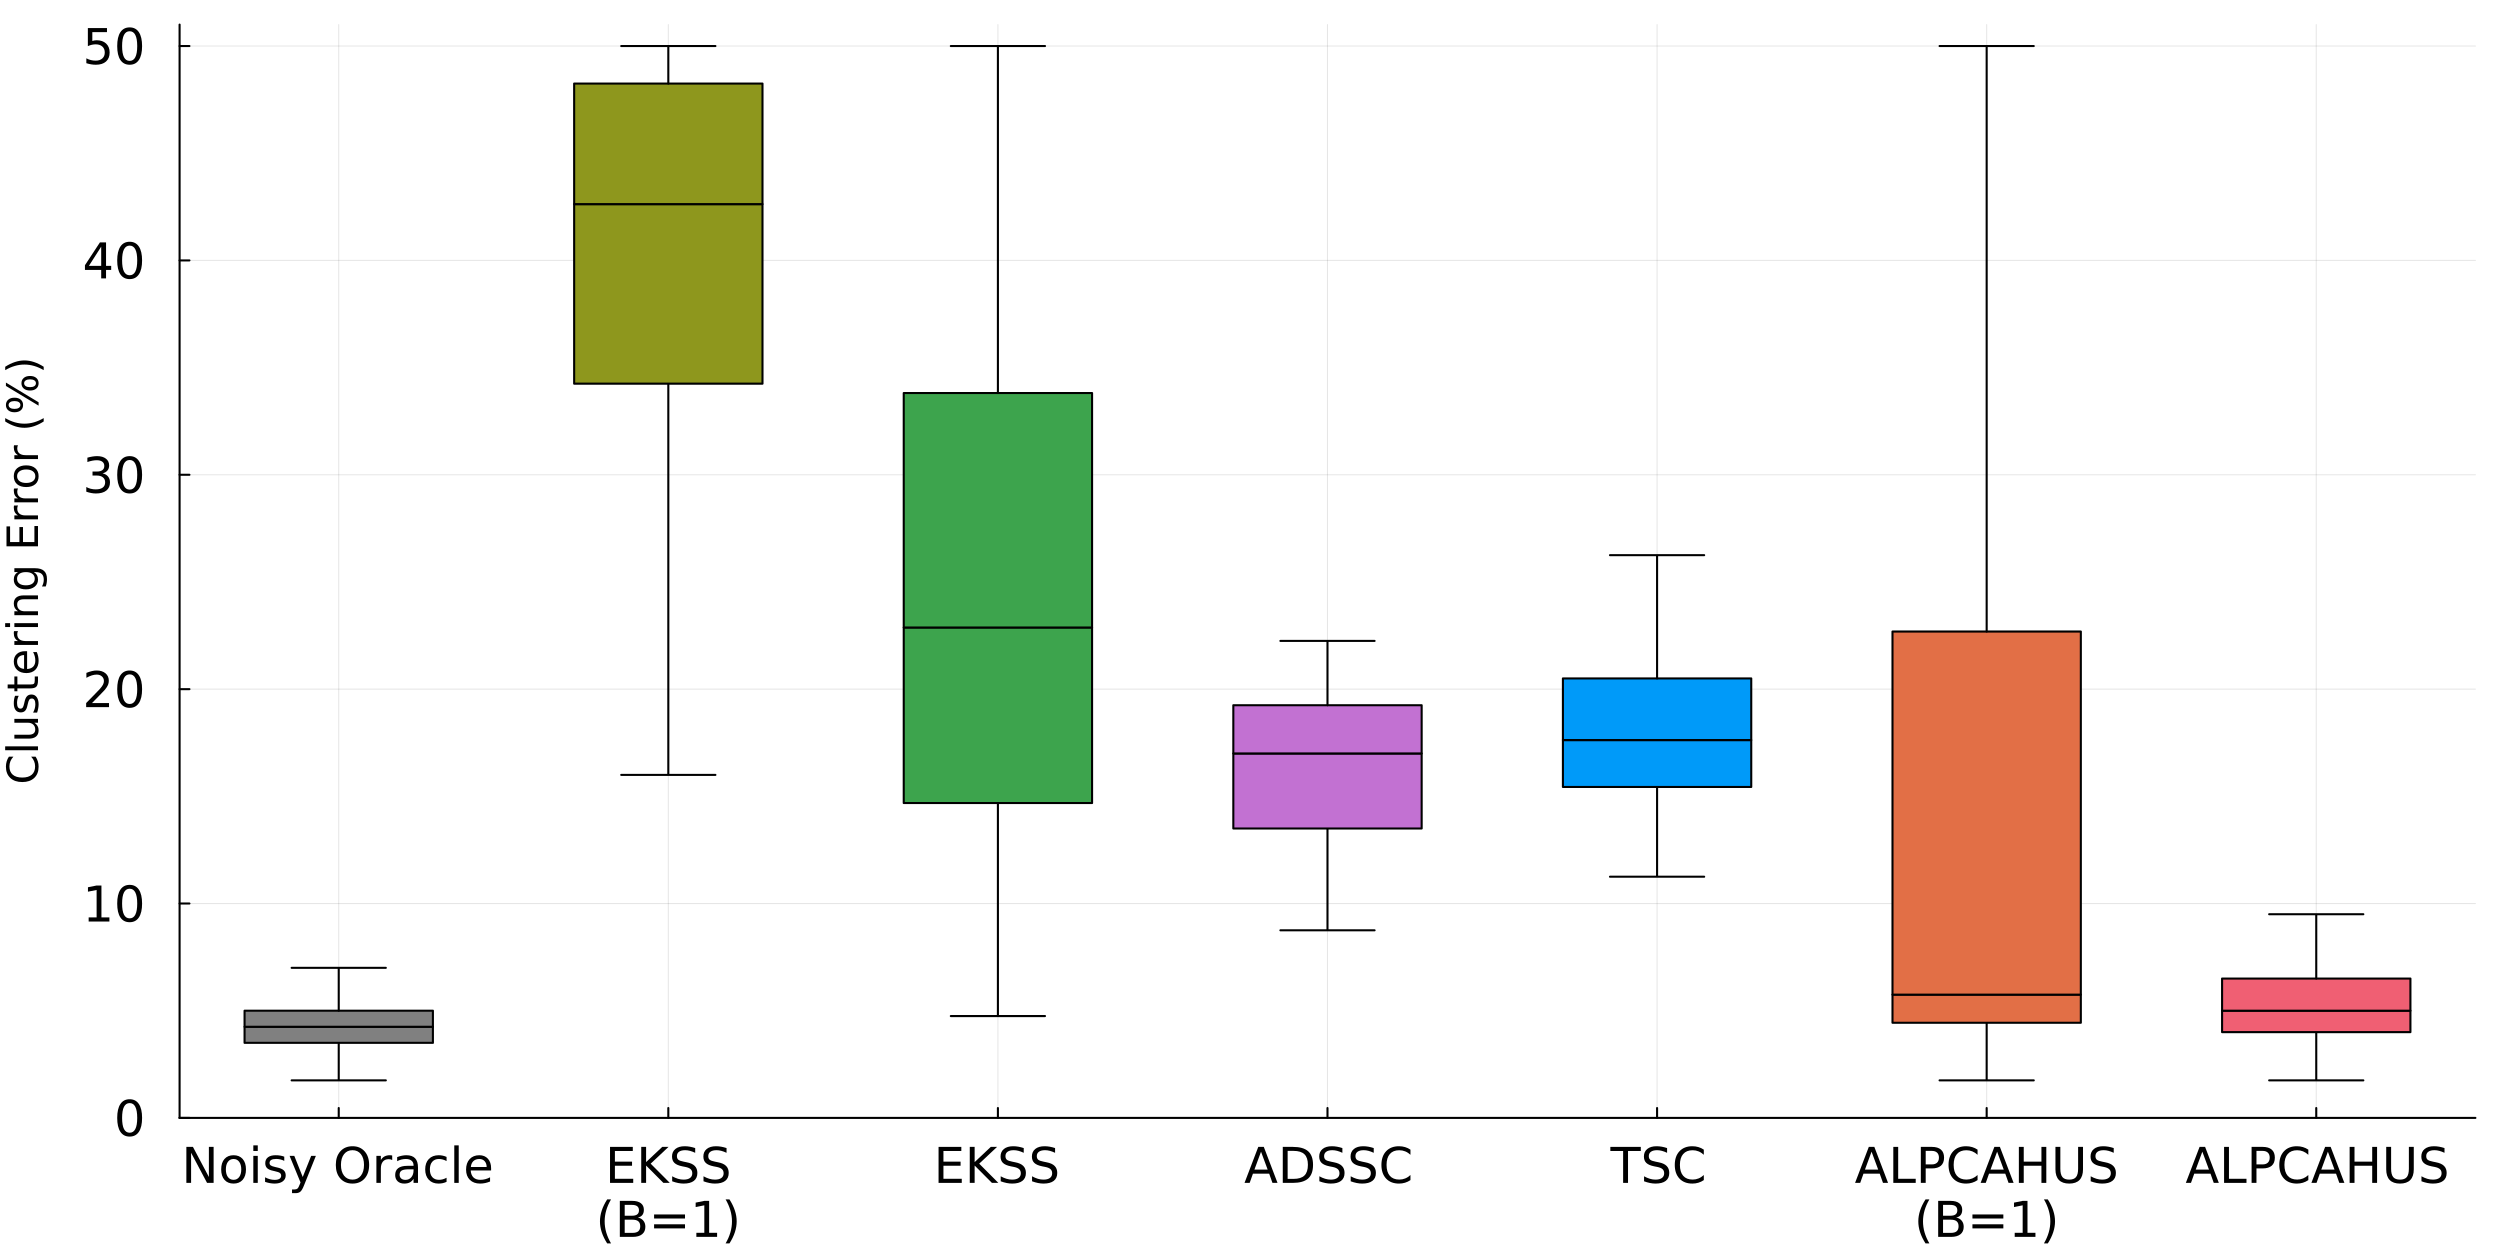 <?xml version="1.0" encoding="utf-8"?>
<svg xmlns="http://www.w3.org/2000/svg" xmlns:xlink="http://www.w3.org/1999/xlink" width="1200" height="600" viewBox="0 0 4800 2400">
<rect x="0" y="0" width="4800" height="2400" fill="#333333" stroke="none"/>
<defs>
  <clipPath id="clip550">
    <rect x="0" y="0" width="4800" height="2400"/>
  </clipPath>
</defs>
<path clip-path="url(#clip550)" d="M0 2400 L4800 2400 L4800 0 L0 0  Z" fill="#ffffff" fill-rule="evenodd" fill-opacity="1"/>
<defs>
  <clipPath id="clip551">
    <rect x="960" y="0" width="3361" height="2400"/>
  </clipPath>
</defs>
<path clip-path="url(#clip550)" d="M344.814 2146.34 L4752.76 2146.34 L4752.76 47.244 L344.814 47.244  Z" fill="#ffffff" fill-rule="evenodd" fill-opacity="1"/>
<defs>
  <clipPath id="clip552">
    <rect x="344" y="47" width="4409" height="2100"/>
  </clipPath>
</defs>
<polyline clip-path="url(#clip552)" style="stroke:#000000; stroke-linecap:round; stroke-linejoin:round; stroke-width:2; stroke-opacity:0.1; fill:none" points="650.369,2146.34 650.369,47.244 "/>
<polyline clip-path="url(#clip552)" style="stroke:#000000; stroke-linecap:round; stroke-linejoin:round; stroke-width:2; stroke-opacity:0.1; fill:none" points="1283.17,2146.34 1283.17,47.244 "/>
<polyline clip-path="url(#clip552)" style="stroke:#000000; stroke-linecap:round; stroke-linejoin:round; stroke-width:2; stroke-opacity:0.1; fill:none" points="1915.98,2146.34 1915.98,47.244 "/>
<polyline clip-path="url(#clip552)" style="stroke:#000000; stroke-linecap:round; stroke-linejoin:round; stroke-width:2; stroke-opacity:0.1; fill:none" points="2548.78,2146.34 2548.78,47.244 "/>
<polyline clip-path="url(#clip552)" style="stroke:#000000; stroke-linecap:round; stroke-linejoin:round; stroke-width:2; stroke-opacity:0.1; fill:none" points="3181.59,2146.34 3181.59,47.244 "/>
<polyline clip-path="url(#clip552)" style="stroke:#000000; stroke-linecap:round; stroke-linejoin:round; stroke-width:2; stroke-opacity:0.1; fill:none" points="3814.4,2146.34 3814.4,47.244 "/>
<polyline clip-path="url(#clip552)" style="stroke:#000000; stroke-linecap:round; stroke-linejoin:round; stroke-width:2; stroke-opacity:0.1; fill:none" points="4447.2,2146.34 4447.2,47.244 "/>
<polyline clip-path="url(#clip550)" style="stroke:#000000; stroke-linecap:round; stroke-linejoin:round; stroke-width:4; stroke-opacity:1; fill:none" points="344.814,2146.34 4752.76,2146.34 "/>
<polyline clip-path="url(#clip550)" style="stroke:#000000; stroke-linecap:round; stroke-linejoin:round; stroke-width:4; stroke-opacity:1; fill:none" points="650.369,2146.34 650.369,2127.44 "/>
<polyline clip-path="url(#clip550)" style="stroke:#000000; stroke-linecap:round; stroke-linejoin:round; stroke-width:4; stroke-opacity:1; fill:none" points="1283.17,2146.34 1283.17,2127.44 "/>
<polyline clip-path="url(#clip550)" style="stroke:#000000; stroke-linecap:round; stroke-linejoin:round; stroke-width:4; stroke-opacity:1; fill:none" points="1915.98,2146.34 1915.98,2127.44 "/>
<polyline clip-path="url(#clip550)" style="stroke:#000000; stroke-linecap:round; stroke-linejoin:round; stroke-width:4; stroke-opacity:1; fill:none" points="2548.78,2146.34 2548.78,2127.44 "/>
<polyline clip-path="url(#clip550)" style="stroke:#000000; stroke-linecap:round; stroke-linejoin:round; stroke-width:4; stroke-opacity:1; fill:none" points="3181.59,2146.34 3181.59,2127.44 "/>
<polyline clip-path="url(#clip550)" style="stroke:#000000; stroke-linecap:round; stroke-linejoin:round; stroke-width:4; stroke-opacity:1; fill:none" points="3814.4,2146.34 3814.4,2127.44 "/>
<polyline clip-path="url(#clip550)" style="stroke:#000000; stroke-linecap:round; stroke-linejoin:round; stroke-width:4; stroke-opacity:1; fill:none" points="4447.2,2146.34 4447.2,2127.44 "/>
<path clip-path="url(#clip550)" d="M357.824 2202.02 L370.416 2202.02 L401.064 2259.84 L401.064 2202.02 L410.138 2202.02 L410.138 2271.14 L397.546 2271.14 L366.898 2213.31 L366.898 2271.14 L357.824 2271.14 L357.824 2202.02 Z" fill="#000000" fill-rule="nonzero" fill-opacity="1" /><path clip-path="url(#clip550)" d="M448.471 2225.26 Q441.62 2225.26 437.638 2230.63 Q433.657 2235.95 433.657 2245.26 Q433.657 2254.56 437.592 2259.93 Q441.573 2265.26 448.471 2265.26 Q455.277 2265.26 459.258 2259.89 Q463.24 2254.52 463.24 2245.26 Q463.24 2236.04 459.258 2230.67 Q455.277 2225.26 448.471 2225.26 M448.471 2218.03 Q459.583 2218.03 465.925 2225.26 Q472.268 2232.48 472.268 2245.26 Q472.268 2257.99 465.925 2265.26 Q459.583 2272.48 448.471 2272.48 Q437.314 2272.48 430.972 2265.26 Q424.675 2257.99 424.675 2245.26 Q424.675 2232.48 430.972 2225.26 Q437.314 2218.03 448.471 2218.03 Z" fill="#000000" fill-rule="nonzero" fill-opacity="1" /><path clip-path="url(#clip550)" d="M486.388 2219.28 L494.906 2219.28 L494.906 2271.14 L486.388 2271.14 L486.388 2219.28 M486.388 2199.1 L494.906 2199.1 L494.906 2209.89 L486.388 2209.89 L486.388 2199.1 Z" fill="#000000" fill-rule="nonzero" fill-opacity="1" /><path clip-path="url(#clip550)" d="M545.786 2220.81 L545.786 2228.87 Q542.175 2227.02 538.286 2226.09 Q534.397 2225.16 530.23 2225.16 Q523.888 2225.16 520.693 2227.11 Q517.545 2229.05 517.545 2232.94 Q517.545 2235.9 519.814 2237.62 Q522.082 2239.28 528.934 2240.81 L531.851 2241.46 Q540.925 2243.4 544.721 2246.97 Q548.564 2250.49 548.564 2256.83 Q548.564 2264.05 542.823 2268.27 Q537.128 2272.48 527.128 2272.48 Q522.962 2272.48 518.425 2271.65 Q513.934 2270.86 508.934 2269.24 L508.934 2260.44 Q513.656 2262.9 518.24 2264.15 Q522.823 2265.35 527.314 2265.35 Q533.332 2265.35 536.573 2263.31 Q539.814 2261.23 539.814 2257.48 Q539.814 2254.01 537.452 2252.15 Q535.138 2250.3 527.221 2248.59 L524.258 2247.9 Q516.341 2246.23 512.823 2242.8 Q509.304 2239.33 509.304 2233.31 Q509.304 2226 514.49 2222.02 Q519.675 2218.03 529.212 2218.03 Q533.934 2218.03 538.101 2218.73 Q542.267 2219.42 545.786 2220.81 Z" fill="#000000" fill-rule="nonzero" fill-opacity="1" /><path clip-path="url(#clip550)" d="M583.702 2275.95 Q580.091 2285.21 576.665 2288.03 Q573.239 2290.86 567.499 2290.86 L560.693 2290.86 L560.693 2283.73 L565.693 2283.73 Q569.212 2283.73 571.156 2282.06 Q573.1 2280.39 575.462 2274.19 L576.989 2270.3 L556.017 2219.28 L565.045 2219.28 L581.249 2259.84 L597.452 2219.28 L606.48 2219.28 L583.702 2275.95 Z" fill="#000000" fill-rule="nonzero" fill-opacity="1" /><path clip-path="url(#clip550)" d="M676.804 2208.36 Q666.618 2208.36 660.6 2215.95 Q654.628 2223.54 654.628 2236.65 Q654.628 2249.7 660.6 2257.29 Q666.618 2264.89 676.804 2264.89 Q686.989 2264.89 692.915 2257.29 Q698.887 2249.7 698.887 2236.65 Q698.887 2223.54 692.915 2215.95 Q686.989 2208.36 676.804 2208.36 M676.804 2200.77 Q691.341 2200.77 700.044 2210.53 Q708.748 2220.26 708.748 2236.65 Q708.748 2252.99 700.044 2262.76 Q691.341 2272.48 676.804 2272.48 Q662.22 2272.48 653.47 2262.76 Q644.767 2253.03 644.767 2236.65 Q644.767 2220.26 653.47 2210.53 Q662.22 2200.77 676.804 2200.77 Z" fill="#000000" fill-rule="nonzero" fill-opacity="1" /><path clip-path="url(#clip550)" d="M753.053 2227.25 Q751.618 2226.41 749.905 2226.04 Q748.238 2225.63 746.201 2225.63 Q738.979 2225.63 735.09 2230.35 Q731.248 2235.02 731.248 2243.82 L731.248 2271.14 L722.683 2271.14 L722.683 2219.28 L731.248 2219.28 L731.248 2227.34 Q733.933 2222.62 738.238 2220.35 Q742.544 2218.03 748.701 2218.03 Q749.581 2218.03 750.646 2218.17 Q751.711 2218.27 753.007 2218.5 L753.053 2227.25 Z" fill="#000000" fill-rule="nonzero" fill-opacity="1" /><path clip-path="url(#clip550)" d="M785.553 2245.07 Q775.229 2245.07 771.248 2247.43 Q767.266 2249.79 767.266 2255.49 Q767.266 2260.02 770.229 2262.71 Q773.238 2265.35 778.377 2265.35 Q785.46 2265.35 789.72 2260.35 Q794.025 2255.3 794.025 2246.97 L794.025 2245.07 L785.553 2245.07 M802.544 2241.55 L802.544 2271.14 L794.025 2271.14 L794.025 2263.27 Q791.109 2267.99 786.757 2270.26 Q782.405 2272.48 776.109 2272.48 Q768.146 2272.48 763.424 2268.03 Q758.748 2263.54 758.748 2256.04 Q758.748 2247.29 764.581 2242.85 Q770.461 2238.4 782.081 2238.4 L794.025 2238.4 L794.025 2237.57 Q794.025 2231.69 790.136 2228.5 Q786.294 2225.26 779.303 2225.26 Q774.859 2225.26 770.646 2226.32 Q766.433 2227.39 762.544 2229.52 L762.544 2221.65 Q767.22 2219.84 771.618 2218.96 Q776.016 2218.03 780.183 2218.03 Q791.433 2218.03 796.988 2223.87 Q802.544 2229.7 802.544 2241.55 Z" fill="#000000" fill-rule="nonzero" fill-opacity="1" /><path clip-path="url(#clip550)" d="M857.404 2221.27 L857.404 2229.24 Q853.793 2227.25 850.136 2226.27 Q846.525 2225.26 842.821 2225.26 Q834.534 2225.26 829.951 2230.53 Q825.368 2235.77 825.368 2245.26 Q825.368 2254.75 829.951 2260.02 Q834.534 2265.26 842.821 2265.26 Q846.525 2265.26 850.136 2264.28 Q853.793 2263.27 857.404 2261.27 L857.404 2269.15 Q853.84 2270.81 849.997 2271.65 Q846.201 2272.48 841.895 2272.48 Q830.182 2272.48 823.284 2265.12 Q816.386 2257.76 816.386 2245.26 Q816.386 2232.57 823.331 2225.3 Q830.321 2218.03 842.451 2218.03 Q846.386 2218.03 850.136 2218.87 Q853.886 2219.65 857.404 2221.27 Z" fill="#000000" fill-rule="nonzero" fill-opacity="1" /><path clip-path="url(#clip550)" d="M872.219 2199.1 L880.738 2199.1 L880.738 2271.14 L872.219 2271.14 L872.219 2199.1 Z" fill="#000000" fill-rule="nonzero" fill-opacity="1" /><path clip-path="url(#clip550)" d="M942.913 2243.08 L942.913 2247.25 L903.747 2247.25 Q904.302 2256.04 909.025 2260.67 Q913.793 2265.26 922.265 2265.26 Q927.173 2265.26 931.756 2264.05 Q936.386 2262.85 940.923 2260.44 L940.923 2268.5 Q936.339 2270.44 931.524 2271.46 Q926.71 2272.48 921.756 2272.48 Q909.349 2272.48 902.08 2265.26 Q894.858 2258.03 894.858 2245.72 Q894.858 2232.99 901.71 2225.53 Q908.608 2218.03 920.275 2218.03 Q930.737 2218.03 936.802 2224.79 Q942.913 2231.51 942.913 2243.08 M934.395 2240.58 Q934.302 2233.59 930.46 2229.42 Q926.663 2225.26 920.367 2225.26 Q913.238 2225.26 908.932 2229.28 Q904.673 2233.31 904.025 2240.63 L934.395 2240.58 Z" fill="#000000" fill-rule="nonzero" fill-opacity="1" /><path clip-path="url(#clip550)" d="M1171.25 2202.02 L1214.96 2202.02 L1214.96 2209.89 L1180.61 2209.89 L1180.61 2230.35 L1213.52 2230.35 L1213.52 2238.22 L1180.61 2238.22 L1180.61 2263.27 L1215.79 2263.27 L1215.79 2271.14 L1171.25 2271.14 L1171.25 2202.02 Z" fill="#000000" fill-rule="nonzero" fill-opacity="1" /><path clip-path="url(#clip550)" d="M1231.16 2202.02 L1240.51 2202.02 L1240.51 2231.23 L1271.53 2202.02 L1283.57 2202.02 L1249.26 2234.24 L1286.02 2271.14 L1273.71 2271.14 L1240.51 2237.85 L1240.51 2271.14 L1231.16 2271.14 L1231.16 2202.02 Z" fill="#000000" fill-rule="nonzero" fill-opacity="1" /><path clip-path="url(#clip550)" d="M1334.77 2204.28 L1334.77 2213.4 Q1329.45 2210.86 1324.72 2209.61 Q1320 2208.36 1315.6 2208.36 Q1307.97 2208.36 1303.8 2211.32 Q1299.68 2214.28 1299.68 2219.75 Q1299.68 2224.33 1302.41 2226.69 Q1305.19 2229.01 1312.87 2230.44 L1318.52 2231.6 Q1328.98 2233.59 1333.94 2238.64 Q1338.94 2243.64 1338.94 2252.06 Q1338.94 2262.11 1332.18 2267.29 Q1325.47 2272.48 1312.46 2272.48 Q1307.55 2272.48 1301.99 2271.37 Q1296.48 2270.26 1290.56 2268.08 L1290.56 2258.45 Q1296.25 2261.65 1301.72 2263.27 Q1307.18 2264.89 1312.46 2264.89 Q1320.47 2264.89 1324.82 2261.74 Q1329.17 2258.59 1329.17 2252.76 Q1329.17 2247.66 1326.02 2244.79 Q1322.92 2241.92 1315.79 2240.49 L1310.1 2239.38 Q1299.63 2237.29 1294.96 2232.85 Q1290.28 2228.4 1290.28 2220.49 Q1290.28 2211.32 1296.72 2206.04 Q1303.2 2200.77 1314.54 2200.77 Q1319.4 2200.77 1324.45 2201.65 Q1329.49 2202.53 1334.77 2204.28 Z" fill="#000000" fill-rule="nonzero" fill-opacity="1" /><path clip-path="url(#clip550)" d="M1394.96 2204.28 L1394.96 2213.4 Q1389.63 2210.86 1384.91 2209.61 Q1380.19 2208.36 1375.79 2208.36 Q1368.15 2208.36 1363.98 2211.32 Q1359.86 2214.28 1359.86 2219.75 Q1359.86 2224.33 1362.59 2226.69 Q1365.37 2229.01 1373.06 2230.44 L1378.71 2231.6 Q1389.17 2233.59 1394.12 2238.64 Q1399.12 2243.64 1399.12 2252.06 Q1399.12 2262.11 1392.36 2267.29 Q1385.65 2272.48 1372.64 2272.48 Q1367.73 2272.48 1362.18 2271.37 Q1356.67 2270.26 1350.74 2268.08 L1350.74 2258.45 Q1356.44 2261.65 1361.9 2263.27 Q1367.36 2264.89 1372.64 2264.89 Q1380.65 2264.89 1385 2261.74 Q1389.35 2258.59 1389.35 2252.76 Q1389.35 2247.66 1386.21 2244.79 Q1383.1 2241.92 1375.97 2240.49 L1370.28 2239.38 Q1359.82 2237.29 1355.14 2232.85 Q1350.47 2228.4 1350.47 2220.49 Q1350.47 2211.32 1356.9 2206.04 Q1363.38 2200.77 1374.72 2200.77 Q1379.59 2200.77 1384.63 2201.65 Q1389.68 2202.53 1394.96 2204.28 Z" fill="#000000" fill-rule="nonzero" fill-opacity="1" /><path clip-path="url(#clip550)" d="M1173.17 2302.87 Q1166.97 2313.52 1163.96 2323.94 Q1160.95 2334.35 1160.95 2345.05 Q1160.95 2355.74 1163.96 2366.25 Q1167.02 2376.71 1173.17 2387.32 L1165.77 2387.32 Q1158.82 2376.44 1155.35 2365.93 Q1151.92 2355.42 1151.92 2345.05 Q1151.92 2334.72 1155.35 2324.26 Q1158.78 2313.8 1165.77 2302.87 L1173.17 2302.87 Z" fill="#000000" fill-rule="nonzero" fill-opacity="1" /><path clip-path="url(#clip550)" d="M1199.42 2341.81 L1199.42 2367.13 L1214.42 2367.13 Q1221.97 2367.13 1225.58 2364.03 Q1229.24 2360.88 1229.24 2354.45 Q1229.24 2347.96 1225.58 2344.91 Q1221.97 2341.81 1214.42 2341.81 L1199.42 2341.81 M1199.42 2313.38 L1199.42 2334.21 L1213.27 2334.21 Q1220.12 2334.21 1223.45 2331.67 Q1226.83 2329.08 1226.83 2323.8 Q1226.83 2318.57 1223.45 2315.97 Q1220.12 2313.38 1213.27 2313.38 L1199.42 2313.38 M1190.07 2305.7 L1213.96 2305.7 Q1224.66 2305.7 1230.44 2310.14 Q1236.23 2314.58 1236.23 2322.78 Q1236.23 2329.12 1233.27 2332.87 Q1230.3 2336.62 1224.56 2337.55 Q1231.46 2339.03 1235.26 2343.75 Q1239.1 2348.43 1239.1 2355.46 Q1239.1 2364.72 1232.8 2369.77 Q1226.51 2374.82 1214.89 2374.82 L1190.07 2374.82 L1190.07 2305.7 Z" fill="#000000" fill-rule="nonzero" fill-opacity="1" /><path clip-path="url(#clip550)" d="M1255.86 2331.76 L1315.21 2331.76 L1315.21 2339.54 L1255.86 2339.54 L1255.86 2331.76 M1255.86 2350.65 L1315.21 2350.65 L1315.21 2358.52 L1255.86 2358.52 L1255.86 2350.65 Z" fill="#000000" fill-rule="nonzero" fill-opacity="1" /><path clip-path="url(#clip550)" d="M1337.02 2366.95 L1352.29 2366.95 L1352.29 2314.21 L1335.67 2317.55 L1335.67 2309.03 L1352.2 2305.7 L1361.55 2305.7 L1361.55 2366.95 L1376.83 2366.95 L1376.83 2374.82 L1337.02 2374.82 L1337.02 2366.95 Z" fill="#000000" fill-rule="nonzero" fill-opacity="1" /><path clip-path="url(#clip550)" d="M1393.17 2302.87 L1400.58 2302.87 Q1407.53 2313.8 1410.95 2324.26 Q1414.42 2334.72 1414.42 2345.05 Q1414.42 2355.42 1410.95 2365.93 Q1407.53 2376.44 1400.58 2387.32 L1393.17 2387.32 Q1399.33 2376.71 1402.34 2366.25 Q1405.4 2355.74 1405.4 2345.05 Q1405.4 2334.35 1402.34 2323.94 Q1399.33 2313.52 1393.17 2302.87 Z" fill="#000000" fill-rule="nonzero" fill-opacity="1" /><path clip-path="url(#clip550)" d="M1802.04 2202.02 L1845.75 2202.02 L1845.75 2209.89 L1811.4 2209.89 L1811.4 2230.35 L1844.31 2230.35 L1844.31 2238.22 L1811.4 2238.22 L1811.4 2263.27 L1846.58 2263.27 L1846.58 2271.14 L1802.04 2271.14 L1802.04 2202.02 Z" fill="#000000" fill-rule="nonzero" fill-opacity="1" /><path clip-path="url(#clip550)" d="M1861.95 2202.02 L1871.3 2202.02 L1871.3 2231.23 L1902.32 2202.02 L1914.36 2202.02 L1880.05 2234.24 L1916.81 2271.14 L1904.5 2271.14 L1871.3 2237.85 L1871.3 2271.14 L1861.95 2271.14 L1861.95 2202.02 Z" fill="#000000" fill-rule="nonzero" fill-opacity="1" /><path clip-path="url(#clip550)" d="M1965.56 2204.28 L1965.56 2213.4 Q1960.24 2210.86 1955.52 2209.61 Q1950.79 2208.36 1946.4 2208.36 Q1938.76 2208.36 1934.59 2211.32 Q1930.47 2214.28 1930.47 2219.75 Q1930.47 2224.33 1933.2 2226.69 Q1935.98 2229.01 1943.66 2230.44 L1949.31 2231.6 Q1959.78 2233.59 1964.73 2238.64 Q1969.73 2243.64 1969.73 2252.06 Q1969.73 2262.11 1962.97 2267.29 Q1956.26 2272.48 1943.25 2272.48 Q1938.34 2272.48 1932.78 2271.37 Q1927.28 2270.26 1921.35 2268.08 L1921.35 2258.45 Q1927.04 2261.65 1932.51 2263.27 Q1937.97 2264.89 1943.25 2264.89 Q1951.26 2264.89 1955.61 2261.74 Q1959.96 2258.59 1959.96 2252.76 Q1959.96 2247.66 1956.81 2244.79 Q1953.71 2241.92 1946.58 2240.49 L1940.89 2239.38 Q1930.42 2237.29 1925.75 2232.85 Q1921.07 2228.4 1921.07 2220.49 Q1921.07 2211.32 1927.51 2206.04 Q1933.99 2200.77 1945.33 2200.77 Q1950.19 2200.77 1955.24 2201.65 Q1960.28 2202.53 1965.56 2204.28 Z" fill="#000000" fill-rule="nonzero" fill-opacity="1" /><path clip-path="url(#clip550)" d="M2025.75 2204.28 L2025.75 2213.4 Q2020.42 2210.86 2015.7 2209.61 Q2010.98 2208.36 2006.58 2208.36 Q1998.94 2208.36 1994.78 2211.32 Q1990.65 2214.28 1990.65 2219.75 Q1990.65 2224.33 1993.39 2226.69 Q1996.16 2229.01 2003.85 2230.44 L2009.5 2231.6 Q2019.96 2233.59 2024.91 2238.64 Q2029.91 2243.64 2029.91 2252.06 Q2029.91 2262.11 2023.15 2267.29 Q2016.44 2272.48 2003.43 2272.48 Q1998.53 2272.48 1992.97 2271.37 Q1987.46 2270.26 1981.53 2268.08 L1981.53 2258.45 Q1987.23 2261.65 1992.69 2263.27 Q1998.15 2264.89 2003.43 2264.89 Q2011.44 2264.89 2015.79 2261.74 Q2020.15 2258.59 2020.15 2252.76 Q2020.15 2247.66 2017 2244.79 Q2013.9 2241.92 2006.77 2240.49 L2001.07 2239.38 Q1990.61 2237.29 1985.93 2232.85 Q1981.26 2228.4 1981.26 2220.49 Q1981.26 2211.32 1987.69 2206.04 Q1994.17 2200.77 2005.52 2200.77 Q2010.38 2200.77 2015.42 2201.65 Q2020.47 2202.53 2025.75 2204.28 Z" fill="#000000" fill-rule="nonzero" fill-opacity="1" /><path clip-path="url(#clip550)" d="M2421.17 2211.23 L2408.48 2245.63 L2433.9 2245.63 L2421.17 2211.23 M2415.89 2202.02 L2426.49 2202.02 L2452.84 2271.14 L2443.11 2271.14 L2436.82 2253.4 L2405.66 2253.4 L2399.36 2271.14 L2389.5 2271.14 L2415.89 2202.02 Z" fill="#000000" fill-rule="nonzero" fill-opacity="1" /><path clip-path="url(#clip550)" d="M2472.28 2209.7 L2472.28 2263.45 L2483.58 2263.45 Q2497.88 2263.45 2504.5 2256.97 Q2511.17 2250.49 2511.17 2236.51 Q2511.17 2222.62 2504.5 2216.18 Q2497.88 2209.7 2483.58 2209.7 L2472.28 2209.7 M2462.93 2202.02 L2482.14 2202.02 Q2502.23 2202.02 2511.63 2210.4 Q2521.03 2218.73 2521.03 2236.51 Q2521.03 2254.38 2511.59 2262.76 Q2502.14 2271.14 2482.14 2271.14 L2462.93 2271.14 L2462.93 2202.02 Z" fill="#000000" fill-rule="nonzero" fill-opacity="1" /><path clip-path="url(#clip550)" d="M2577.37 2204.28 L2577.37 2213.4 Q2572.05 2210.86 2567.33 2209.61 Q2562.6 2208.36 2558.21 2208.36 Q2550.57 2208.36 2546.4 2211.32 Q2542.28 2214.28 2542.28 2219.75 Q2542.28 2224.33 2545.01 2226.69 Q2547.79 2229.01 2555.47 2230.44 L2561.12 2231.6 Q2571.59 2233.59 2576.54 2238.64 Q2581.54 2243.64 2581.54 2252.06 Q2581.54 2262.11 2574.78 2267.29 Q2568.07 2272.48 2555.06 2272.48 Q2550.15 2272.48 2544.6 2271.37 Q2539.09 2270.26 2533.16 2268.08 L2533.16 2258.45 Q2538.85 2261.65 2544.32 2263.27 Q2549.78 2264.89 2555.06 2264.89 Q2563.07 2264.89 2567.42 2261.74 Q2571.77 2258.59 2571.77 2252.76 Q2571.77 2247.66 2568.62 2244.79 Q2565.52 2241.92 2558.39 2240.49 L2552.7 2239.38 Q2542.23 2237.29 2537.56 2232.85 Q2532.88 2228.4 2532.88 2220.49 Q2532.88 2211.32 2539.32 2206.04 Q2545.8 2200.77 2557.14 2200.77 Q2562 2200.77 2567.05 2201.65 Q2572.09 2202.53 2577.37 2204.28 Z" fill="#000000" fill-rule="nonzero" fill-opacity="1" /><path clip-path="url(#clip550)" d="M2637.56 2204.28 L2637.56 2213.4 Q2632.23 2210.86 2627.51 2209.61 Q2622.79 2208.36 2618.39 2208.36 Q2610.75 2208.36 2606.59 2211.32 Q2602.47 2214.28 2602.47 2219.75 Q2602.47 2224.33 2605.2 2226.69 Q2607.97 2229.01 2615.66 2230.44 L2621.31 2231.6 Q2631.77 2233.59 2636.72 2238.64 Q2641.72 2243.64 2641.72 2252.06 Q2641.72 2262.11 2634.97 2267.29 Q2628.25 2272.48 2615.24 2272.48 Q2610.34 2272.48 2604.78 2271.37 Q2599.27 2270.26 2593.34 2268.08 L2593.34 2258.45 Q2599.04 2261.65 2604.5 2263.27 Q2609.97 2264.89 2615.24 2264.89 Q2623.25 2264.89 2627.6 2261.74 Q2631.96 2258.59 2631.96 2252.76 Q2631.96 2247.66 2628.81 2244.79 Q2625.71 2241.92 2618.58 2240.49 L2612.88 2239.38 Q2602.42 2237.29 2597.74 2232.85 Q2593.07 2228.4 2593.07 2220.49 Q2593.07 2211.32 2599.5 2206.04 Q2605.98 2200.77 2617.33 2200.77 Q2622.19 2200.77 2627.23 2201.65 Q2632.28 2202.53 2637.56 2204.28 Z" fill="#000000" fill-rule="nonzero" fill-opacity="1" /><path clip-path="url(#clip550)" d="M2708.07 2207.34 L2708.07 2217.2 Q2703.34 2212.8 2697.97 2210.63 Q2692.65 2208.45 2686.63 2208.45 Q2674.78 2208.45 2668.48 2215.72 Q2662.19 2222.94 2662.19 2236.65 Q2662.19 2250.3 2668.48 2257.57 Q2674.78 2264.79 2686.63 2264.79 Q2692.65 2264.79 2697.97 2262.62 Q2703.34 2260.44 2708.07 2256.04 L2708.07 2265.81 Q2703.16 2269.15 2697.65 2270.81 Q2692.19 2272.48 2686.08 2272.48 Q2670.38 2272.48 2661.35 2262.9 Q2652.33 2253.27 2652.33 2236.65 Q2652.33 2219.98 2661.35 2210.4 Q2670.38 2200.77 2686.08 2200.77 Q2692.28 2200.77 2697.74 2202.43 Q2703.25 2204.05 2708.07 2207.34 Z" fill="#000000" fill-rule="nonzero" fill-opacity="1" /><path clip-path="url(#clip550)" d="M3091.87 2202.02 L3150.34 2202.02 L3150.34 2209.89 L3125.8 2209.89 L3125.8 2271.14 L3116.41 2271.14 L3116.41 2209.89 L3091.87 2209.89 L3091.87 2202.02 Z" fill="#000000" fill-rule="nonzero" fill-opacity="1" /><path clip-path="url(#clip550)" d="M3200.8 2204.28 L3200.8 2213.4 Q3195.48 2210.86 3190.76 2209.61 Q3186.03 2208.36 3181.64 2208.36 Q3174 2208.36 3169.83 2211.32 Q3165.71 2214.28 3165.71 2219.75 Q3165.71 2224.33 3168.44 2226.69 Q3171.22 2229.01 3178.91 2230.44 L3184.55 2231.6 Q3195.02 2233.59 3199.97 2238.64 Q3204.97 2243.64 3204.97 2252.06 Q3204.97 2262.11 3198.21 2267.29 Q3191.5 2272.48 3178.49 2272.48 Q3173.58 2272.48 3168.03 2271.37 Q3162.52 2270.26 3156.59 2268.08 L3156.59 2258.45 Q3162.28 2261.65 3167.75 2263.27 Q3173.21 2264.89 3178.49 2264.89 Q3186.5 2264.89 3190.85 2261.74 Q3195.2 2258.59 3195.2 2252.76 Q3195.2 2247.66 3192.05 2244.79 Q3188.95 2241.92 3181.82 2240.49 L3176.13 2239.38 Q3165.66 2237.29 3160.99 2232.85 Q3156.31 2228.4 3156.31 2220.49 Q3156.31 2211.32 3162.75 2206.04 Q3169.23 2200.77 3180.57 2200.77 Q3185.43 2200.77 3190.48 2201.65 Q3195.53 2202.53 3200.8 2204.28 Z" fill="#000000" fill-rule="nonzero" fill-opacity="1" /><path clip-path="url(#clip550)" d="M3271.31 2207.34 L3271.31 2217.2 Q3266.59 2212.8 3261.22 2210.63 Q3255.9 2208.45 3249.88 2208.45 Q3238.03 2208.45 3231.73 2215.72 Q3225.43 2222.94 3225.43 2236.65 Q3225.43 2250.3 3231.73 2257.57 Q3238.03 2264.79 3249.88 2264.79 Q3255.9 2264.79 3261.22 2262.62 Q3266.59 2260.44 3271.31 2256.04 L3271.31 2265.81 Q3266.4 2269.15 3260.9 2270.81 Q3255.43 2272.48 3249.32 2272.48 Q3233.63 2272.48 3224.6 2262.9 Q3215.57 2253.27 3215.57 2236.65 Q3215.57 2219.98 3224.6 2210.4 Q3233.63 2200.77 3249.32 2200.77 Q3255.53 2200.77 3260.99 2202.43 Q3266.5 2204.05 3271.31 2207.34 Z" fill="#000000" fill-rule="nonzero" fill-opacity="1" /><path clip-path="url(#clip550)" d="M3593.4 2211.23 L3580.72 2245.63 L3606.13 2245.63 L3593.4 2211.23 M3588.12 2202.02 L3598.73 2202.02 L3625.07 2271.14 L3615.35 2271.14 L3609.05 2253.4 L3577.89 2253.4 L3571.6 2271.14 L3561.74 2271.14 L3588.12 2202.02 Z" fill="#000000" fill-rule="nonzero" fill-opacity="1" /><path clip-path="url(#clip550)" d="M3635.16 2202.02 L3644.51 2202.02 L3644.51 2263.27 L3678.17 2263.27 L3678.17 2271.14 L3635.16 2271.14 L3635.16 2202.02 Z" fill="#000000" fill-rule="nonzero" fill-opacity="1" /><path clip-path="url(#clip550)" d="M3697.34 2209.7 L3697.34 2235.67 L3709.1 2235.67 Q3715.62 2235.67 3719.19 2232.29 Q3722.75 2228.91 3722.75 2222.66 Q3722.75 2216.46 3719.19 2213.08 Q3715.62 2209.7 3709.1 2209.7 L3697.34 2209.7 M3687.98 2202.02 L3709.1 2202.02 Q3720.72 2202.02 3726.64 2207.29 Q3732.61 2212.52 3732.61 2222.66 Q3732.61 2232.9 3726.64 2238.13 Q3720.72 2243.36 3709.1 2243.36 L3697.34 2243.36 L3697.34 2271.14 L3687.98 2271.14 L3687.98 2202.02 Z" fill="#000000" fill-rule="nonzero" fill-opacity="1" /><path clip-path="url(#clip550)" d="M3796.92 2207.34 L3796.92 2217.2 Q3792.2 2212.8 3786.83 2210.63 Q3781.5 2208.45 3775.48 2208.45 Q3763.63 2208.45 3757.34 2215.72 Q3751.04 2222.94 3751.04 2236.65 Q3751.04 2250.3 3757.34 2257.57 Q3763.63 2264.79 3775.48 2264.79 Q3781.5 2264.79 3786.83 2262.62 Q3792.2 2260.44 3796.92 2256.04 L3796.92 2265.81 Q3792.01 2269.15 3786.5 2270.81 Q3781.04 2272.48 3774.93 2272.48 Q3759.23 2272.48 3750.21 2262.9 Q3741.18 2253.27 3741.18 2236.65 Q3741.18 2219.98 3750.21 2210.4 Q3759.23 2200.77 3774.93 2200.77 Q3781.13 2200.77 3786.6 2202.43 Q3792.1 2204.05 3796.92 2207.34 Z" fill="#000000" fill-rule="nonzero" fill-opacity="1" /><path clip-path="url(#clip550)" d="M3834.47 2211.23 L3821.78 2245.63 L3847.2 2245.63 L3834.47 2211.23 M3829.19 2202.02 L3839.79 2202.02 L3866.13 2271.14 L3856.41 2271.14 L3850.11 2253.4 L3818.96 2253.4 L3812.66 2271.14 L3802.8 2271.14 L3829.19 2202.02 Z" fill="#000000" fill-rule="nonzero" fill-opacity="1" /><path clip-path="url(#clip550)" d="M3876.22 2202.02 L3885.58 2202.02 L3885.58 2230.35 L3919.56 2230.35 L3919.56 2202.02 L3928.91 2202.02 L3928.91 2271.14 L3919.56 2271.14 L3919.56 2238.22 L3885.58 2238.22 L3885.58 2271.14 L3876.22 2271.14 L3876.22 2202.02 Z" fill="#000000" fill-rule="nonzero" fill-opacity="1" /><path clip-path="url(#clip550)" d="M3946.46 2202.02 L3955.85 2202.02 L3955.85 2244.01 Q3955.85 2255.12 3959.88 2260.02 Q3963.91 2264.89 3972.94 2264.89 Q3981.92 2264.89 3985.95 2260.02 Q3989.97 2255.12 3989.97 2244.01 L3989.97 2202.02 L3999.37 2202.02 L3999.37 2245.16 Q3999.37 2258.68 3992.66 2265.58 Q3985.99 2272.48 3972.94 2272.48 Q3959.83 2272.48 3953.12 2265.58 Q3946.46 2258.68 3946.46 2245.16 L3946.46 2202.02 Z" fill="#000000" fill-rule="nonzero" fill-opacity="1" /><path clip-path="url(#clip550)" d="M4058.35 2204.28 L4058.35 2213.4 Q4053.03 2210.86 4048.31 2209.61 Q4043.58 2208.36 4039.19 2208.36 Q4031.55 2208.36 4027.38 2211.32 Q4023.26 2214.28 4023.26 2219.75 Q4023.26 2224.33 4025.99 2226.69 Q4028.77 2229.01 4036.45 2230.44 L4042.1 2231.6 Q4052.57 2233.59 4057.52 2238.64 Q4062.52 2243.64 4062.52 2252.06 Q4062.52 2262.11 4055.76 2267.29 Q4049.05 2272.48 4036.04 2272.48 Q4031.13 2272.48 4025.58 2271.37 Q4020.07 2270.26 4014.14 2268.08 L4014.14 2258.45 Q4019.83 2261.65 4025.3 2263.27 Q4030.76 2264.89 4036.04 2264.89 Q4044.05 2264.89 4048.4 2261.74 Q4052.75 2258.59 4052.75 2252.76 Q4052.75 2247.66 4049.6 2244.79 Q4046.5 2241.92 4039.37 2240.49 L4033.68 2239.38 Q4023.21 2237.29 4018.54 2232.85 Q4013.86 2228.4 4013.86 2220.49 Q4013.86 2211.32 4020.3 2206.04 Q4026.78 2200.77 4038.12 2200.77 Q4042.98 2200.77 4048.03 2201.65 Q4053.08 2202.53 4058.35 2204.28 Z" fill="#000000" fill-rule="nonzero" fill-opacity="1" /><path clip-path="url(#clip550)" d="M3704.4 2302.87 Q3698.19 2313.52 3695.18 2323.94 Q3692.17 2334.35 3692.17 2345.05 Q3692.17 2355.74 3695.18 2366.25 Q3698.24 2376.71 3704.4 2387.32 L3696.99 2387.32 Q3690.04 2376.44 3686.57 2365.93 Q3683.15 2355.42 3683.15 2345.05 Q3683.15 2334.72 3686.57 2324.26 Q3690 2313.8 3696.99 2302.87 L3704.4 2302.87 Z" fill="#000000" fill-rule="nonzero" fill-opacity="1" /><path clip-path="url(#clip550)" d="M3730.65 2341.81 L3730.65 2367.13 L3745.65 2367.13 Q3753.19 2367.13 3756.8 2364.03 Q3760.46 2360.88 3760.46 2354.45 Q3760.46 2347.96 3756.8 2344.91 Q3753.19 2341.81 3745.65 2341.81 L3730.65 2341.81 M3730.65 2313.38 L3730.65 2334.21 L3744.49 2334.21 Q3751.34 2334.21 3754.67 2331.67 Q3758.05 2329.08 3758.05 2323.8 Q3758.05 2318.57 3754.67 2315.97 Q3751.34 2313.38 3744.49 2313.38 L3730.65 2313.38 M3721.29 2305.7 L3745.18 2305.7 Q3755.88 2305.7 3761.66 2310.14 Q3767.45 2314.58 3767.45 2322.78 Q3767.45 2329.12 3764.49 2332.87 Q3761.53 2336.62 3755.79 2337.55 Q3762.68 2339.03 3766.48 2343.75 Q3770.32 2348.43 3770.32 2355.46 Q3770.32 2364.72 3764.03 2369.77 Q3757.73 2374.82 3746.11 2374.82 L3721.29 2374.82 L3721.29 2305.7 Z" fill="#000000" fill-rule="nonzero" fill-opacity="1" /><path clip-path="url(#clip550)" d="M3787.08 2331.76 L3846.43 2331.76 L3846.43 2339.54 L3787.08 2339.54 L3787.08 2331.76 M3787.08 2350.65 L3846.43 2350.65 L3846.43 2358.52 L3787.08 2358.52 L3787.08 2350.65 Z" fill="#000000" fill-rule="nonzero" fill-opacity="1" /><path clip-path="url(#clip550)" d="M3868.24 2366.95 L3883.52 2366.95 L3883.52 2314.21 L3866.9 2317.55 L3866.9 2309.03 L3883.42 2305.7 L3892.78 2305.7 L3892.78 2366.95 L3908.05 2366.95 L3908.05 2374.82 L3868.24 2374.82 L3868.24 2366.95 Z" fill="#000000" fill-rule="nonzero" fill-opacity="1" /><path clip-path="url(#clip550)" d="M3924.4 2302.87 L3931.8 2302.87 Q3938.75 2313.8 3942.17 2324.26 Q3945.65 2334.72 3945.65 2345.05 Q3945.65 2355.42 3942.17 2365.93 Q3938.75 2376.44 3931.8 2387.32 L3924.4 2387.32 Q3930.55 2376.71 3933.56 2366.25 Q3936.62 2355.74 3936.62 2345.05 Q3936.62 2334.35 3933.56 2323.94 Q3930.55 2313.52 3924.4 2302.87 Z" fill="#000000" fill-rule="nonzero" fill-opacity="1" /><path clip-path="url(#clip550)" d="M4228.48 2211.23 L4215.79 2245.63 L4241.21 2245.63 L4228.48 2211.23 M4223.2 2202.02 L4233.8 2202.02 L4260.14 2271.14 L4250.42 2271.14 L4244.12 2253.4 L4212.97 2253.4 L4206.67 2271.14 L4196.81 2271.14 L4223.2 2202.02 Z" fill="#000000" fill-rule="nonzero" fill-opacity="1" /><path clip-path="url(#clip550)" d="M4270.23 2202.02 L4279.59 2202.02 L4279.59 2263.27 L4313.24 2263.27 L4313.24 2271.14 L4270.23 2271.14 L4270.23 2202.02 Z" fill="#000000" fill-rule="nonzero" fill-opacity="1" /><path clip-path="url(#clip550)" d="M4332.41 2209.7 L4332.41 2235.67 L4344.17 2235.67 Q4350.7 2235.67 4354.26 2232.29 Q4357.83 2228.91 4357.83 2222.66 Q4357.83 2216.46 4354.26 2213.08 Q4350.7 2209.7 4344.17 2209.7 L4332.41 2209.7 M4323.06 2202.02 L4344.17 2202.02 Q4355.79 2202.02 4361.72 2207.29 Q4367.69 2212.52 4367.69 2222.66 Q4367.69 2232.9 4361.72 2238.13 Q4355.79 2243.36 4344.17 2243.36 L4332.41 2243.36 L4332.41 2271.14 L4323.06 2271.14 L4323.06 2202.02 Z" fill="#000000" fill-rule="nonzero" fill-opacity="1" /><path clip-path="url(#clip550)" d="M4431.99 2207.34 L4431.99 2217.2 Q4427.27 2212.8 4421.9 2210.63 Q4416.58 2208.45 4410.56 2208.45 Q4398.71 2208.45 4392.41 2215.72 Q4386.11 2222.94 4386.11 2236.65 Q4386.11 2250.3 4392.41 2257.57 Q4398.71 2264.79 4410.56 2264.79 Q4416.58 2264.79 4421.9 2262.62 Q4427.27 2260.44 4431.99 2256.04 L4431.99 2265.81 Q4427.09 2269.15 4421.58 2270.81 Q4416.11 2272.48 4410 2272.48 Q4394.31 2272.48 4385.28 2262.9 Q4376.25 2253.27 4376.25 2236.65 Q4376.25 2219.98 4385.28 2210.4 Q4394.31 2200.77 4410 2200.77 Q4416.21 2200.77 4421.67 2202.43 Q4427.18 2204.05 4431.99 2207.34 Z" fill="#000000" fill-rule="nonzero" fill-opacity="1" /><path clip-path="url(#clip550)" d="M4469.54 2211.23 L4456.85 2245.63 L4482.27 2245.63 L4469.54 2211.23 M4464.26 2202.02 L4474.86 2202.02 L4501.21 2271.14 L4491.48 2271.14 L4485.19 2253.4 L4454.03 2253.4 L4447.73 2271.14 L4437.87 2271.14 L4464.26 2202.02 Z" fill="#000000" fill-rule="nonzero" fill-opacity="1" /><path clip-path="url(#clip550)" d="M4511.3 2202.02 L4520.65 2202.02 L4520.65 2230.35 L4554.63 2230.35 L4554.63 2202.02 L4563.98 2202.02 L4563.98 2271.14 L4554.63 2271.14 L4554.63 2238.22 L4520.65 2238.22 L4520.65 2271.14 L4511.3 2271.14 L4511.3 2202.02 Z" fill="#000000" fill-rule="nonzero" fill-opacity="1" /><path clip-path="url(#clip550)" d="M4581.53 2202.02 L4590.93 2202.02 L4590.93 2244.01 Q4590.93 2255.12 4594.96 2260.02 Q4598.98 2264.89 4608.01 2264.89 Q4616.99 2264.89 4621.02 2260.02 Q4625.05 2255.12 4625.05 2244.01 L4625.05 2202.02 L4634.45 2202.02 L4634.45 2245.16 Q4634.45 2258.68 4627.73 2265.58 Q4621.07 2272.48 4608.01 2272.48 Q4594.91 2272.48 4588.2 2265.58 Q4581.53 2258.68 4581.53 2245.16 L4581.53 2202.02 Z" fill="#000000" fill-rule="nonzero" fill-opacity="1" /><path clip-path="url(#clip550)" d="M4693.43 2204.28 L4693.43 2213.4 Q4688.1 2210.86 4683.38 2209.61 Q4678.66 2208.36 4674.26 2208.36 Q4666.62 2208.36 4662.45 2211.32 Q4658.33 2214.28 4658.33 2219.75 Q4658.33 2224.33 4661.07 2226.69 Q4663.84 2229.01 4671.53 2230.44 L4677.18 2231.6 Q4687.64 2233.59 4692.59 2238.64 Q4697.59 2243.64 4697.59 2252.06 Q4697.59 2262.11 4690.83 2267.29 Q4684.12 2272.48 4671.11 2272.48 Q4666.2 2272.48 4660.65 2271.37 Q4655.14 2270.26 4649.21 2268.08 L4649.21 2258.45 Q4654.91 2261.65 4660.37 2263.27 Q4665.83 2264.89 4671.11 2264.89 Q4679.12 2264.89 4683.47 2261.74 Q4687.82 2258.59 4687.82 2252.76 Q4687.82 2247.66 4684.68 2244.79 Q4681.58 2241.92 4674.45 2240.49 L4668.75 2239.38 Q4658.29 2237.29 4653.61 2232.85 Q4648.94 2228.4 4648.94 2220.49 Q4648.94 2211.32 4655.37 2206.04 Q4661.85 2200.77 4673.2 2200.77 Q4678.06 2200.77 4683.1 2201.65 Q4688.15 2202.53 4693.43 2204.28 Z" fill="#000000" fill-rule="nonzero" fill-opacity="1" /><polyline clip-path="url(#clip552)" style="stroke:#000000; stroke-linecap:round; stroke-linejoin:round; stroke-width:2; stroke-opacity:0.1; fill:none" points="344.814,2146.34 4752.76,2146.34 "/>
<polyline clip-path="url(#clip552)" style="stroke:#000000; stroke-linecap:round; stroke-linejoin:round; stroke-width:2; stroke-opacity:0.1; fill:none" points="344.814,1734.75 4752.76,1734.75 "/>
<polyline clip-path="url(#clip552)" style="stroke:#000000; stroke-linecap:round; stroke-linejoin:round; stroke-width:2; stroke-opacity:0.1; fill:none" points="344.814,1323.16 4752.76,1323.16 "/>
<polyline clip-path="url(#clip552)" style="stroke:#000000; stroke-linecap:round; stroke-linejoin:round; stroke-width:2; stroke-opacity:0.1; fill:none" points="344.814,911.576 4752.76,911.576 "/>
<polyline clip-path="url(#clip552)" style="stroke:#000000; stroke-linecap:round; stroke-linejoin:round; stroke-width:2; stroke-opacity:0.1; fill:none" points="344.814,499.989 4752.76,499.989 "/>
<polyline clip-path="url(#clip552)" style="stroke:#000000; stroke-linecap:round; stroke-linejoin:round; stroke-width:2; stroke-opacity:0.1; fill:none" points="344.814,88.403 4752.76,88.403 "/>
<polyline clip-path="url(#clip550)" style="stroke:#000000; stroke-linecap:round; stroke-linejoin:round; stroke-width:4; stroke-opacity:1; fill:none" points="344.814,2146.34 344.814,47.244 "/>
<polyline clip-path="url(#clip550)" style="stroke:#000000; stroke-linecap:round; stroke-linejoin:round; stroke-width:4; stroke-opacity:1; fill:none" points="344.814,2146.34 363.712,2146.34 "/>
<polyline clip-path="url(#clip550)" style="stroke:#000000; stroke-linecap:round; stroke-linejoin:round; stroke-width:4; stroke-opacity:1; fill:none" points="344.814,1734.75 363.712,1734.75 "/>
<polyline clip-path="url(#clip550)" style="stroke:#000000; stroke-linecap:round; stroke-linejoin:round; stroke-width:4; stroke-opacity:1; fill:none" points="344.814,1323.16 363.712,1323.16 "/>
<polyline clip-path="url(#clip550)" style="stroke:#000000; stroke-linecap:round; stroke-linejoin:round; stroke-width:4; stroke-opacity:1; fill:none" points="344.814,911.576 363.712,911.576 "/>
<polyline clip-path="url(#clip550)" style="stroke:#000000; stroke-linecap:round; stroke-linejoin:round; stroke-width:4; stroke-opacity:1; fill:none" points="344.814,499.989 363.712,499.989 "/>
<polyline clip-path="url(#clip550)" style="stroke:#000000; stroke-linecap:round; stroke-linejoin:round; stroke-width:4; stroke-opacity:1; fill:none" points="344.814,88.403 363.712,88.403 "/>
<path clip-path="url(#clip550)" d="M248.925 2117.93 Q241.703 2117.93 238.046 2125.06 Q234.434 2132.15 234.434 2146.41 Q234.434 2160.62 238.046 2167.75 Q241.703 2174.83 248.925 2174.83 Q256.194 2174.83 259.805 2167.75 Q263.462 2160.62 263.462 2146.41 Q263.462 2132.15 259.805 2125.06 Q256.194 2117.93 248.925 2117.93 M248.925 2110.53 Q260.545 2110.53 266.657 2119.74 Q272.814 2128.91 272.814 2146.41 Q272.814 2163.86 266.657 2173.07 Q260.545 2182.24 248.925 2182.24 Q237.305 2182.24 231.147 2173.07 Q225.036 2163.86 225.036 2146.41 Q225.036 2128.91 231.147 2119.74 Q237.305 2110.53 248.925 2110.53 Z" fill="#000000" fill-rule="nonzero" fill-opacity="1" /><path clip-path="url(#clip550)" d="M170.222 1761.44 L185.5 1761.44 L185.5 1708.71 L168.879 1712.04 L168.879 1703.52 L185.407 1700.19 L194.759 1700.19 L194.759 1761.44 L210.036 1761.44 L210.036 1769.31 L170.222 1769.31 L170.222 1761.44 Z" fill="#000000" fill-rule="nonzero" fill-opacity="1" /><path clip-path="url(#clip550)" d="M248.925 1706.35 Q241.703 1706.35 238.046 1713.48 Q234.434 1720.56 234.434 1734.82 Q234.434 1749.03 238.046 1756.16 Q241.703 1763.24 248.925 1763.24 Q256.194 1763.24 259.805 1756.16 Q263.462 1749.03 263.462 1734.82 Q263.462 1720.56 259.805 1713.48 Q256.194 1706.35 248.925 1706.35 M248.925 1698.94 Q260.545 1698.94 266.657 1708.15 Q272.814 1717.32 272.814 1734.82 Q272.814 1752.27 266.657 1761.49 Q260.545 1770.65 248.925 1770.65 Q237.305 1770.65 231.147 1761.49 Q225.036 1752.27 225.036 1734.82 Q225.036 1717.32 231.147 1708.15 Q237.305 1698.94 248.925 1698.94 Z" fill="#000000" fill-rule="nonzero" fill-opacity="1" /><path clip-path="url(#clip550)" d="M176.657 1349.85 L209.296 1349.85 L209.296 1357.72 L165.407 1357.72 L165.407 1349.85 Q170.731 1344.34 179.898 1335.08 Q189.111 1325.78 191.472 1323.09 Q195.962 1318.05 197.722 1314.57 Q199.527 1311.06 199.527 1307.68 Q199.527 1302.17 195.638 1298.7 Q191.796 1295.22 185.592 1295.22 Q181.194 1295.22 176.287 1296.75 Q171.426 1298.28 165.87 1301.38 L165.87 1291.94 Q171.518 1289.67 176.426 1288.51 Q181.333 1287.35 185.407 1287.35 Q196.148 1287.35 202.537 1292.72 Q208.925 1298.09 208.925 1307.07 Q208.925 1311.33 207.305 1315.18 Q205.731 1318.97 201.518 1324.16 Q200.361 1325.5 194.157 1331.94 Q187.953 1338.32 176.657 1349.85 Z" fill="#000000" fill-rule="nonzero" fill-opacity="1" /><path clip-path="url(#clip550)" d="M248.925 1294.76 Q241.703 1294.76 238.046 1301.89 Q234.434 1308.97 234.434 1323.23 Q234.434 1337.44 238.046 1344.57 Q241.703 1351.66 248.925 1351.66 Q256.194 1351.66 259.805 1344.57 Q263.462 1337.44 263.462 1323.23 Q263.462 1308.97 259.805 1301.89 Q256.194 1294.76 248.925 1294.76 M248.925 1287.35 Q260.545 1287.35 266.657 1296.57 Q272.814 1305.73 272.814 1323.23 Q272.814 1340.69 266.657 1349.9 Q260.545 1359.07 248.925 1359.07 Q237.305 1359.07 231.147 1349.9 Q225.036 1340.69 225.036 1323.23 Q225.036 1305.73 231.147 1296.57 Q237.305 1287.35 248.925 1287.35 Z" fill="#000000" fill-rule="nonzero" fill-opacity="1" /><path clip-path="url(#clip550)" d="M196.935 908.868 Q203.648 910.303 207.398 914.84 Q211.194 919.377 211.194 926.043 Q211.194 936.275 204.157 941.877 Q197.12 947.479 184.157 947.479 Q179.805 947.479 175.176 946.599 Q170.592 945.766 165.685 944.053 L165.685 935.025 Q169.574 937.293 174.203 938.451 Q178.833 939.608 183.879 939.608 Q192.675 939.608 197.259 936.136 Q201.888 932.664 201.888 926.043 Q201.888 919.932 197.583 916.506 Q193.324 913.034 185.685 913.034 L177.629 913.034 L177.629 905.349 L186.055 905.349 Q192.953 905.349 196.611 902.618 Q200.268 899.84 200.268 894.655 Q200.268 889.331 196.472 886.507 Q192.722 883.636 185.685 883.636 Q181.842 883.636 177.444 884.47 Q173.046 885.303 167.768 887.062 L167.768 878.729 Q173.092 877.247 177.722 876.507 Q182.398 875.766 186.518 875.766 Q197.166 875.766 203.37 880.627 Q209.574 885.442 209.574 893.683 Q209.574 899.423 206.286 903.405 Q202.999 907.34 196.935 908.868 Z" fill="#000000" fill-rule="nonzero" fill-opacity="1" /><path clip-path="url(#clip550)" d="M248.925 883.173 Q241.703 883.173 238.046 890.303 Q234.434 897.386 234.434 911.645 Q234.434 925.858 238.046 932.988 Q241.703 940.071 248.925 940.071 Q256.194 940.071 259.805 932.988 Q263.462 925.858 263.462 911.645 Q263.462 897.386 259.805 890.303 Q256.194 883.173 248.925 883.173 M248.925 875.766 Q260.545 875.766 266.657 884.979 Q272.814 894.145 272.814 911.645 Q272.814 929.099 266.657 938.312 Q260.545 947.479 248.925 947.479 Q237.305 947.479 231.147 938.312 Q225.036 929.099 225.036 911.645 Q225.036 894.145 231.147 884.979 Q237.305 875.766 248.925 875.766 Z" fill="#000000" fill-rule="nonzero" fill-opacity="1" /><path clip-path="url(#clip550)" d="M194.296 473.577 L170.685 510.475 L194.296 510.475 L194.296 473.577 M191.842 465.429 L203.601 465.429 L203.601 510.475 L213.462 510.475 L213.462 518.253 L203.601 518.253 L203.601 534.549 L194.296 534.549 L194.296 518.253 L163.092 518.253 L163.092 509.225 L191.842 465.429 Z" fill="#000000" fill-rule="nonzero" fill-opacity="1" /><path clip-path="url(#clip550)" d="M248.925 471.587 Q241.703 471.587 238.046 478.716 Q234.434 485.8 234.434 500.059 Q234.434 514.272 238.046 521.401 Q241.703 528.485 248.925 528.485 Q256.194 528.485 259.805 521.401 Q263.462 514.272 263.462 500.059 Q263.462 485.8 259.805 478.716 Q256.194 471.587 248.925 471.587 M248.925 464.179 Q260.545 464.179 266.657 473.392 Q272.814 482.559 272.814 500.059 Q272.814 517.512 266.657 526.725 Q260.545 535.892 248.925 535.892 Q237.305 535.892 231.147 526.725 Q225.036 517.512 225.036 500.059 Q225.036 482.559 231.147 473.392 Q237.305 464.179 248.925 464.179 Z" fill="#000000" fill-rule="nonzero" fill-opacity="1" /><path clip-path="url(#clip550)" d="M168.694 53.843 L205.407 53.843 L205.407 61.713 L177.259 61.713 L177.259 78.657 Q179.296 77.963 181.333 77.639 Q183.37 77.269 185.407 77.269 Q196.981 77.269 203.74 83.611 Q210.499 89.954 210.499 100.787 Q210.499 111.944 203.555 118.148 Q196.611 124.305 183.972 124.305 Q179.62 124.305 175.083 123.565 Q170.592 122.824 165.777 121.342 L165.777 111.944 Q169.944 114.213 174.389 115.324 Q178.833 116.435 183.787 116.435 Q191.796 116.435 196.472 112.222 Q201.148 108.009 201.148 100.787 Q201.148 93.565 196.472 89.352 Q191.796 85.139 183.787 85.139 Q180.037 85.139 176.287 85.972 Q172.583 86.805 168.694 88.565 L168.694 53.843 Z" fill="#000000" fill-rule="nonzero" fill-opacity="1" /><path clip-path="url(#clip550)" d="M248.925 60 Q241.703 60 238.046 67.13 Q234.434 74.213 234.434 88.472 Q234.434 102.685 238.046 109.815 Q241.703 116.898 248.925 116.898 Q256.194 116.898 259.805 109.815 Q263.462 102.685 263.462 88.472 Q263.462 74.213 259.805 67.13 Q256.194 60 248.925 60 M248.925 52.593 Q260.545 52.593 266.657 61.806 Q272.814 70.972 272.814 88.472 Q272.814 105.926 266.657 115.139 Q260.545 124.305 248.925 124.305 Q237.305 124.305 231.147 115.139 Q225.036 105.926 225.036 88.472 Q225.036 70.972 231.147 61.806 Q237.305 52.593 248.925 52.593 Z" fill="#000000" fill-rule="nonzero" fill-opacity="1" /><path clip-path="url(#clip550)" d="M17.127 1452.76 L25.755 1452.76 Q21.907 1456.9 20.003 1461.59 Q18.099 1466.25 18.099 1471.52 Q18.099 1481.89 24.459 1487.4 Q30.778 1492.91 42.769 1492.91 Q54.719 1492.91 61.079 1487.4 Q67.398 1481.89 67.398 1471.52 Q67.398 1466.25 65.495 1461.59 Q63.591 1456.9 59.742 1452.76 L68.29 1452.76 Q71.206 1457.06 72.665 1461.88 Q74.123 1466.66 74.123 1472 Q74.123 1485.74 65.738 1493.64 Q57.312 1501.54 42.769 1501.54 Q28.186 1501.54 19.8 1493.64 Q11.374 1485.74 11.374 1472 Q11.374 1466.58 12.833 1461.8 Q14.251 1456.98 17.127 1452.76 Z" fill="#000000" fill-rule="nonzero" fill-opacity="1" /><path clip-path="url(#clip550)" d="M9.916 1440.45 L9.916 1432.99 L72.948 1432.99 L72.948 1440.45 L9.916 1440.45 Z" fill="#000000" fill-rule="nonzero" fill-opacity="1" /><path clip-path="url(#clip550)" d="M55.043 1418.17 L27.578 1418.17 L27.578 1410.71 L54.76 1410.71 Q61.201 1410.71 64.441 1408.2 Q67.642 1405.69 67.642 1400.67 Q67.642 1394.63 63.793 1391.15 Q59.945 1387.62 53.301 1387.62 L27.578 1387.62 L27.578 1380.17 L72.948 1380.17 L72.948 1387.62 L65.981 1387.62 Q70.113 1390.34 72.138 1393.94 Q74.123 1397.51 74.123 1402.25 Q74.123 1410.07 69.262 1414.12 Q64.401 1418.17 55.043 1418.17 M26.484 1399.41 L26.484 1399.41 Z" fill="#000000" fill-rule="nonzero" fill-opacity="1" /><path clip-path="url(#clip550)" d="M28.915 1335.89 L35.964 1335.89 Q34.343 1339.05 33.533 1342.46 Q32.723 1345.86 32.723 1349.51 Q32.723 1355.06 34.424 1357.85 Q36.126 1360.61 39.528 1360.61 Q42.121 1360.61 43.62 1358.62 Q45.078 1356.64 46.415 1350.64 L46.982 1348.09 Q48.683 1340.15 51.803 1336.83 Q54.881 1333.46 60.431 1333.46 Q66.75 1333.46 70.437 1338.49 Q74.123 1343.47 74.123 1352.22 Q74.123 1355.87 73.394 1359.84 Q72.705 1363.76 71.287 1368.14 L63.591 1368.14 Q65.738 1364.01 66.831 1360 Q67.885 1355.99 67.885 1352.06 Q67.885 1346.79 66.102 1343.96 Q64.279 1341.12 60.998 1341.12 Q57.96 1341.12 56.34 1343.19 Q54.719 1345.21 53.22 1352.14 L52.613 1354.73 Q51.154 1361.66 48.157 1364.74 Q45.119 1367.82 39.852 1367.82 Q33.452 1367.82 29.968 1363.28 Q26.484 1358.74 26.484 1350.4 Q26.484 1346.26 27.092 1342.62 Q27.7 1338.97 28.915 1335.89 Z" fill="#000000" fill-rule="nonzero" fill-opacity="1" /><path clip-path="url(#clip550)" d="M14.696 1314.22 L27.578 1314.22 L27.578 1298.87 L33.371 1298.87 L33.371 1314.22 L58 1314.22 Q63.55 1314.22 65.13 1312.72 Q66.71 1311.18 66.71 1306.53 L66.71 1298.87 L72.948 1298.87 L72.948 1306.53 Q72.948 1315.15 69.748 1318.44 Q66.507 1321.72 58 1321.72 L33.371 1321.72 L33.371 1327.19 L27.578 1327.19 L27.578 1321.72 L14.696 1321.72 L14.696 1314.22 Z" fill="#000000" fill-rule="nonzero" fill-opacity="1" /><path clip-path="url(#clip550)" d="M48.4 1250.26 L52.046 1250.26 L52.046 1284.53 Q59.742 1284.04 63.793 1279.91 Q67.804 1275.74 67.804 1268.33 Q67.804 1264.03 66.75 1260.02 Q65.697 1255.97 63.591 1252 L70.639 1252 Q72.341 1256.01 73.232 1260.22 Q74.123 1264.44 74.123 1268.77 Q74.123 1279.63 67.804 1285.99 Q61.484 1292.31 50.709 1292.31 Q39.569 1292.31 33.047 1286.31 Q26.484 1280.28 26.484 1270.07 Q26.484 1260.91 32.399 1255.61 Q38.273 1250.26 48.4 1250.26 M46.212 1257.71 Q40.096 1257.79 36.45 1261.16 Q32.804 1264.48 32.804 1269.99 Q32.804 1276.22 36.328 1279.99 Q39.852 1283.72 46.253 1284.29 L46.212 1257.71 Z" fill="#000000" fill-rule="nonzero" fill-opacity="1" /><path clip-path="url(#clip550)" d="M34.546 1211.73 Q33.816 1212.99 33.492 1214.49 Q33.128 1215.95 33.128 1217.73 Q33.128 1224.05 37.26 1227.45 Q41.351 1230.81 49.048 1230.81 L72.948 1230.81 L72.948 1238.31 L27.578 1238.31 L27.578 1230.81 L34.627 1230.81 Q30.495 1228.46 28.51 1224.7 Q26.484 1220.93 26.484 1215.54 Q26.484 1214.77 26.606 1213.84 Q26.687 1212.91 26.89 1211.77 L34.546 1211.73 Z" fill="#000000" fill-rule="nonzero" fill-opacity="1" /><path clip-path="url(#clip550)" d="M27.578 1203.92 L27.578 1196.46 L72.948 1196.46 L72.948 1203.92 L27.578 1203.92 M9.916 1203.92 L9.916 1196.46 L19.355 1196.46 L19.355 1203.92 L9.916 1203.92 Z" fill="#000000" fill-rule="nonzero" fill-opacity="1" /><path clip-path="url(#clip550)" d="M45.564 1143.15 L72.948 1143.15 L72.948 1150.61 L45.807 1150.61 Q39.366 1150.61 36.166 1153.12 Q32.966 1155.63 32.966 1160.65 Q32.966 1166.69 36.814 1170.17 Q40.663 1173.66 47.306 1173.66 L72.948 1173.66 L72.948 1181.15 L27.578 1181.15 L27.578 1173.66 L34.627 1173.66 Q30.535 1170.98 28.51 1167.38 Q26.484 1163.73 26.484 1158.99 Q26.484 1151.17 31.346 1147.16 Q36.166 1143.15 45.564 1143.15 Z" fill="#000000" fill-rule="nonzero" fill-opacity="1" /><path clip-path="url(#clip550)" d="M49.737 1098.43 Q41.635 1098.43 37.179 1101.79 Q32.723 1105.11 32.723 1111.15 Q32.723 1117.15 37.179 1120.51 Q41.635 1123.83 49.737 1123.83 Q57.798 1123.83 62.254 1120.51 Q66.71 1117.15 66.71 1111.15 Q66.71 1105.11 62.254 1101.79 Q57.798 1098.43 49.737 1098.43 M67.317 1090.98 Q78.903 1090.98 84.534 1096.12 Q90.205 1101.27 90.205 1111.88 Q90.205 1115.81 89.597 1119.29 Q89.03 1122.78 87.815 1126.06 L80.564 1126.06 Q82.346 1122.78 83.197 1119.58 Q84.048 1116.38 84.048 1113.05 Q84.048 1105.72 80.199 1102.08 Q76.392 1098.43 68.654 1098.43 L64.968 1098.43 Q68.978 1100.74 70.963 1104.34 Q72.948 1107.95 72.948 1112.97 Q72.948 1121.32 66.588 1126.42 Q60.228 1131.53 49.737 1131.53 Q39.204 1131.53 32.844 1126.42 Q26.484 1121.32 26.484 1112.97 Q26.484 1107.95 28.469 1104.34 Q30.454 1100.74 34.465 1098.43 L27.578 1098.43 L27.578 1090.98 L67.317 1090.98 Z" fill="#000000" fill-rule="nonzero" fill-opacity="1" /><path clip-path="url(#clip550)" d="M12.468 1048.93 L12.468 1010.69 L19.355 1010.69 L19.355 1040.75 L37.26 1040.75 L37.26 1011.94 L44.146 1011.94 L44.146 1040.75 L66.062 1040.75 L66.062 1009.96 L72.948 1009.96 L72.948 1048.93 L12.468 1048.93 Z" fill="#000000" fill-rule="nonzero" fill-opacity="1" /><path clip-path="url(#clip550)" d="M34.546 970.543 Q33.816 971.799 33.492 973.298 Q33.128 974.756 33.128 976.539 Q33.128 982.858 37.26 986.261 Q41.351 989.623 49.048 989.623 L72.948 989.623 L72.948 997.117 L27.578 997.117 L27.578 989.623 L34.627 989.623 Q30.495 987.274 28.51 983.506 Q26.484 979.739 26.484 974.351 Q26.484 973.582 26.606 972.65 Q26.687 971.718 26.89 970.584 L34.546 970.543 Z" fill="#000000" fill-rule="nonzero" fill-opacity="1" /><path clip-path="url(#clip550)" d="M34.546 937.893 Q33.816 939.149 33.492 940.648 Q33.128 942.106 33.128 943.889 Q33.128 950.208 37.26 953.611 Q41.351 956.973 49.048 956.973 L72.948 956.973 L72.948 964.467 L27.578 964.467 L27.578 956.973 L34.627 956.973 Q30.495 954.623 28.51 950.856 Q26.484 947.089 26.484 941.701 Q26.484 940.931 26.606 940 Q26.687 939.068 26.89 937.934 L34.546 937.893 Z" fill="#000000" fill-rule="nonzero" fill-opacity="1" /><path clip-path="url(#clip550)" d="M32.804 914.317 Q32.804 920.312 37.503 923.796 Q42.161 927.28 50.304 927.28 Q58.446 927.28 63.145 923.837 Q67.804 920.353 67.804 914.317 Q67.804 908.362 63.105 904.878 Q58.406 901.395 50.304 901.395 Q42.242 901.395 37.543 904.878 Q32.804 908.362 32.804 914.317 M26.484 914.317 Q26.484 904.595 32.804 899.045 Q39.123 893.495 50.304 893.495 Q61.444 893.495 67.804 899.045 Q74.123 904.595 74.123 914.317 Q74.123 924.08 67.804 929.629 Q61.444 935.139 50.304 935.139 Q39.123 935.139 32.804 929.629 Q26.484 924.08 26.484 914.317 Z" fill="#000000" fill-rule="nonzero" fill-opacity="1" /><path clip-path="url(#clip550)" d="M34.546 854.85 Q33.816 856.105 33.492 857.604 Q33.128 859.063 33.128 860.845 Q33.128 867.164 37.26 870.567 Q41.351 873.929 49.048 873.929 L72.948 873.929 L72.948 881.424 L27.578 881.424 L27.578 873.929 L34.627 873.929 Q30.495 871.58 28.51 867.813 Q26.484 864.045 26.484 858.658 Q26.484 857.888 26.606 856.956 Q26.687 856.024 26.89 854.89 L34.546 854.85 Z" fill="#000000" fill-rule="nonzero" fill-opacity="1" /><path clip-path="url(#clip550)" d="M9.997 802.755 Q19.314 808.183 28.429 810.816 Q37.543 813.449 46.901 813.449 Q56.259 813.449 65.454 810.816 Q74.609 808.143 83.886 802.755 L83.886 809.236 Q74.366 815.313 65.171 818.351 Q55.975 821.349 46.901 821.349 Q37.867 821.349 28.712 818.351 Q19.557 815.353 9.997 809.236 L9.997 802.755 Z" fill="#000000" fill-rule="nonzero" fill-opacity="1" /><path clip-path="url(#clip550)" d="M46.334 735.794 Q46.334 739.318 49.331 741.343 Q52.329 743.328 57.676 743.328 Q62.943 743.328 65.981 741.343 Q68.978 739.318 68.978 735.794 Q68.978 732.35 65.981 730.365 Q62.943 728.34 57.676 728.34 Q52.37 728.34 49.372 730.365 Q46.334 732.35 46.334 735.794 M41.189 735.794 Q41.189 729.393 45.645 725.626 Q50.101 721.858 57.676 721.858 Q65.252 721.858 69.708 725.666 Q74.123 729.434 74.123 735.794 Q74.123 742.275 69.708 746.042 Q65.252 749.81 57.676 749.81 Q50.061 749.81 45.645 746.042 Q41.189 742.235 41.189 735.794 M16.519 777.599 Q16.519 781.083 19.557 783.108 Q22.555 785.093 27.821 785.093 Q33.168 785.093 36.166 783.108 Q39.164 781.123 39.164 777.599 Q39.164 774.075 36.166 772.09 Q33.168 770.064 27.821 770.064 Q22.596 770.064 19.557 772.09 Q16.519 774.115 16.519 777.599 M11.374 741.019 L11.374 734.538 L74.123 772.373 L74.123 778.855 L11.374 741.019 M11.374 777.599 Q11.374 771.198 15.831 767.391 Q20.246 763.583 27.821 763.583 Q35.477 763.583 39.893 767.391 Q44.308 771.158 44.308 777.599 Q44.308 784.04 39.893 787.807 Q35.437 791.534 27.821 791.534 Q20.287 791.534 15.831 787.767 Q11.374 783.999 11.374 777.599 Z" fill="#000000" fill-rule="nonzero" fill-opacity="1" /><path clip-path="url(#clip550)" d="M9.997 710.637 L9.997 704.156 Q19.557 698.08 28.712 695.082 Q37.867 692.044 46.901 692.044 Q55.975 692.044 65.171 695.082 Q74.366 698.08 83.886 704.156 L83.886 710.637 Q74.609 705.25 65.454 702.617 Q56.259 699.943 46.901 699.943 Q37.543 699.943 28.429 702.617 Q19.314 705.25 9.997 710.637 Z" fill="#000000" fill-rule="nonzero" fill-opacity="1" /><path clip-path="url(#clip552)" d="M650.369 2074.31 L559.968 2074.31 L740.769 2074.31 L650.369 2074.31 L650.369 2002.28 L650.369 2074.31  Z" fill="#808080" fill-rule="evenodd" fill-opacity="1"/>
<polyline clip-path="url(#clip552)" style="stroke:#000000; stroke-linecap:round; stroke-linejoin:round; stroke-width:4; stroke-opacity:1; fill:none" points="650.369,2074.31 559.968,2074.31 740.769,2074.31 650.369,2074.31 650.369,2002.28 650.369,2074.31 "/>
<path clip-path="url(#clip552)" d="M831.17 2002.28 L831.17 1971.41 L469.567 1971.41 L469.567 2002.28 L831.17 2002.28 L831.17 1971.41 L831.17 2002.28  Z" fill="#808080" fill-rule="evenodd" fill-opacity="1"/>
<polyline clip-path="url(#clip552)" style="stroke:#000000; stroke-linecap:round; stroke-linejoin:round; stroke-width:4; stroke-opacity:1; fill:none" points="831.17,2002.28 831.17,1971.41 469.567,1971.41 469.567,2002.28 831.17,2002.28 831.17,1971.41 831.17,2002.28 "/>
<path clip-path="url(#clip552)" d="M831.17 1940.54 L469.567 1940.54 L469.567 1971.41 L831.17 1971.41 L831.17 1940.54 L650.369 1940.54 L831.17 1940.54  Z" fill="#808080" fill-rule="evenodd" fill-opacity="1"/>
<polyline clip-path="url(#clip552)" style="stroke:#000000; stroke-linecap:round; stroke-linejoin:round; stroke-width:4; stroke-opacity:1; fill:none" points="831.17,1940.54 469.567,1940.54 469.567,1971.41 831.17,1971.41 831.17,1940.54 650.369,1940.54 831.17,1940.54 "/>
<path clip-path="url(#clip552)" d="M650.369 1858.23 L559.968 1858.23 L740.769 1858.23 L650.369 1858.23 L650.369 1940.54 L650.369 1858.23  Z" fill="#808080" fill-rule="evenodd" fill-opacity="1"/>
<polyline clip-path="url(#clip552)" style="stroke:#000000; stroke-linecap:round; stroke-linejoin:round; stroke-width:4; stroke-opacity:1; fill:none" points="650.369,1858.23 559.968,1858.23 740.769,1858.23 650.369,1858.23 650.369,1940.54 650.369,1858.23 "/>
<polyline clip-path="url(#clip552)" style="stroke:#808080; stroke-linecap:round; stroke-linejoin:round; stroke-width:0; stroke-opacity:1; fill:none" points="650.369,2074.31 559.968,2074.31 740.769,2074.31 650.369,2074.31 650.369,2002.28 "/>
<polyline clip-path="url(#clip552)" style="stroke:#808080; stroke-linecap:round; stroke-linejoin:round; stroke-width:0; stroke-opacity:1; fill:none" points="831.17,2002.28 831.17,1971.41 469.567,1971.41 469.567,2002.28 831.17,2002.28 831.17,1971.41 "/>
<polyline clip-path="url(#clip552)" style="stroke:#808080; stroke-linecap:round; stroke-linejoin:round; stroke-width:0; stroke-opacity:1; fill:none" points="831.17,1940.54 469.567,1940.54 469.567,1971.41 831.17,1971.41 831.17,1940.54 650.369,1940.54 "/>
<polyline clip-path="url(#clip552)" style="stroke:#808080; stroke-linecap:round; stroke-linejoin:round; stroke-width:0; stroke-opacity:1; fill:none" points="650.369,1858.23 559.968,1858.23 740.769,1858.23 650.369,1858.23 650.369,1940.54 "/>
<path clip-path="url(#clip552)" d="M1283.17 1487.8 L1192.77 1487.8 L1373.57 1487.8 L1283.17 1487.8 L1283.17 736.652 L1283.17 1487.8  Z" fill="#8e971d" fill-rule="evenodd" fill-opacity="1"/>
<polyline clip-path="url(#clip552)" style="stroke:#000000; stroke-linecap:round; stroke-linejoin:round; stroke-width:4; stroke-opacity:1; fill:none" points="1283.17,1487.8 1192.77,1487.8 1373.57,1487.8 1283.17,1487.8 1283.17,736.652 1283.17,1487.8 "/>
<path clip-path="url(#clip552)" d="M1463.98 736.652 L1463.98 391.948 L1102.37 391.948 L1102.37 736.652 L1463.98 736.652 L1463.98 391.948 L1463.98 736.652  Z" fill="#8e971d" fill-rule="evenodd" fill-opacity="1"/>
<polyline clip-path="url(#clip552)" style="stroke:#000000; stroke-linecap:round; stroke-linejoin:round; stroke-width:4; stroke-opacity:1; fill:none" points="1463.98,736.652 1463.98,391.948 1102.37,391.948 1102.37,736.652 1463.98,736.652 1463.98,391.948 1463.98,736.652 "/>
<path clip-path="url(#clip552)" d="M1463.98 160.43 L1102.37 160.43 L1102.37 391.948 L1463.98 391.948 L1463.98 160.43 L1283.17 160.43 L1463.98 160.43  Z" fill="#8e971d" fill-rule="evenodd" fill-opacity="1"/>
<polyline clip-path="url(#clip552)" style="stroke:#000000; stroke-linecap:round; stroke-linejoin:round; stroke-width:4; stroke-opacity:1; fill:none" points="1463.98,160.43 1102.37,160.43 1102.37,391.948 1463.98,391.948 1463.98,160.43 1283.17,160.43 1463.98,160.43 "/>
<path clip-path="url(#clip552)" d="M1283.17 88.403 L1192.77 88.403 L1373.57 88.403 L1283.17 88.403 L1283.17 160.43 L1283.17 88.403  Z" fill="#8e971d" fill-rule="evenodd" fill-opacity="1"/>
<polyline clip-path="url(#clip552)" style="stroke:#000000; stroke-linecap:round; stroke-linejoin:round; stroke-width:4; stroke-opacity:1; fill:none" points="1283.17,88.403 1192.77,88.403 1373.57,88.403 1283.17,88.403 1283.17,160.43 1283.17,88.403 "/>
<polyline clip-path="url(#clip552)" style="stroke:#8e971d; stroke-linecap:round; stroke-linejoin:round; stroke-width:0; stroke-opacity:1; fill:none" points="1283.17,1487.8 1192.77,1487.8 1373.57,1487.8 1283.17,1487.8 1283.17,736.652 "/>
<polyline clip-path="url(#clip552)" style="stroke:#8e971d; stroke-linecap:round; stroke-linejoin:round; stroke-width:0; stroke-opacity:1; fill:none" points="1463.98,736.652 1463.98,391.948 1102.37,391.948 1102.37,736.652 1463.98,736.652 1463.98,391.948 "/>
<polyline clip-path="url(#clip552)" style="stroke:#8e971d; stroke-linecap:round; stroke-linejoin:round; stroke-width:0; stroke-opacity:1; fill:none" points="1463.98,160.43 1102.37,160.43 1102.37,391.948 1463.98,391.948 1463.98,160.43 1283.17,160.43 "/>
<polyline clip-path="url(#clip552)" style="stroke:#8e971d; stroke-linecap:round; stroke-linejoin:round; stroke-width:0; stroke-opacity:1; fill:none" points="1283.17,88.403 1192.77,88.403 1373.57,88.403 1283.17,88.403 1283.17,160.43 "/>
<path clip-path="url(#clip552)" d="M1915.98 1950.83 L1825.58 1950.83 L2006.38 1950.83 L1915.98 1950.83 L1915.98 1541.82 L1915.98 1950.83  Z" fill="#3da44d" fill-rule="evenodd" fill-opacity="1"/>
<polyline clip-path="url(#clip552)" style="stroke:#000000; stroke-linecap:round; stroke-linejoin:round; stroke-width:4; stroke-opacity:1; fill:none" points="1915.98,1950.83 1825.58,1950.83 2006.38,1950.83 1915.98,1950.83 1915.98,1541.82 1915.98,1950.83 "/>
<path clip-path="url(#clip552)" d="M2096.78 1541.82 L2096.78 1204.83 L1735.18 1204.83 L1735.18 1541.82 L2096.78 1541.82 L2096.78 1204.83 L2096.78 1541.82  Z" fill="#3da44d" fill-rule="evenodd" fill-opacity="1"/>
<polyline clip-path="url(#clip552)" style="stroke:#000000; stroke-linecap:round; stroke-linejoin:round; stroke-width:4; stroke-opacity:1; fill:none" points="2096.78,1541.82 2096.78,1204.83 1735.18,1204.83 1735.18,1541.82 2096.78,1541.82 2096.78,1204.83 2096.78,1541.82 "/>
<path clip-path="url(#clip552)" d="M2096.78 754.659 L1735.18 754.659 L1735.18 1204.83 L2096.78 1204.83 L2096.78 754.659 L1915.98 754.659 L2096.78 754.659  Z" fill="#3da44d" fill-rule="evenodd" fill-opacity="1"/>
<polyline clip-path="url(#clip552)" style="stroke:#000000; stroke-linecap:round; stroke-linejoin:round; stroke-width:4; stroke-opacity:1; fill:none" points="2096.78,754.659 1735.18,754.659 1735.18,1204.83 2096.78,1204.83 2096.78,754.659 1915.98,754.659 2096.78,754.659 "/>
<path clip-path="url(#clip552)" d="M1915.98 88.403 L1825.58 88.403 L2006.38 88.403 L1915.98 88.403 L1915.98 754.659 L1915.98 88.403  Z" fill="#3da44d" fill-rule="evenodd" fill-opacity="1"/>
<polyline clip-path="url(#clip552)" style="stroke:#000000; stroke-linecap:round; stroke-linejoin:round; stroke-width:4; stroke-opacity:1; fill:none" points="1915.98,88.403 1825.58,88.403 2006.38,88.403 1915.98,88.403 1915.98,754.659 1915.98,88.403 "/>
<polyline clip-path="url(#clip552)" style="stroke:#3da44d; stroke-linecap:round; stroke-linejoin:round; stroke-width:0; stroke-opacity:1; fill:none" points="1915.98,1950.83 1825.58,1950.83 2006.38,1950.83 1915.98,1950.83 1915.98,1541.82 "/>
<polyline clip-path="url(#clip552)" style="stroke:#3da44d; stroke-linecap:round; stroke-linejoin:round; stroke-width:0; stroke-opacity:1; fill:none" points="2096.78,1541.82 2096.78,1204.83 1735.18,1204.83 1735.18,1541.82 2096.78,1541.82 2096.78,1204.83 "/>
<polyline clip-path="url(#clip552)" style="stroke:#3da44d; stroke-linecap:round; stroke-linejoin:round; stroke-width:0; stroke-opacity:1; fill:none" points="2096.78,754.659 1735.18,754.659 1735.18,1204.83 2096.78,1204.83 2096.78,754.659 1915.98,754.659 "/>
<polyline clip-path="url(#clip552)" style="stroke:#3da44d; stroke-linecap:round; stroke-linejoin:round; stroke-width:0; stroke-opacity:1; fill:none" points="1915.98,88.403 1825.58,88.403 2006.38,88.403 1915.98,88.403 1915.98,754.659 "/>
<path clip-path="url(#clip552)" d="M2548.78 1786.2 L2458.38 1786.2 L2639.19 1786.2 L2548.78 1786.2 L2548.78 1590.69 L2548.78 1786.2  Z" fill="#c271d2" fill-rule="evenodd" fill-opacity="1"/>
<polyline clip-path="url(#clip552)" style="stroke:#000000; stroke-linecap:round; stroke-linejoin:round; stroke-width:4; stroke-opacity:1; fill:none" points="2548.78,1786.2 2458.38,1786.2 2639.19,1786.2 2548.78,1786.2 2548.78,1590.69 2548.78,1786.2 "/>
<path clip-path="url(#clip552)" d="M2729.59 1590.69 L2729.59 1446.64 L2367.98 1446.64 L2367.98 1590.69 L2729.59 1590.69 L2729.59 1446.64 L2729.59 1590.69  Z" fill="#c271d2" fill-rule="evenodd" fill-opacity="1"/>
<polyline clip-path="url(#clip552)" style="stroke:#000000; stroke-linecap:round; stroke-linejoin:round; stroke-width:4; stroke-opacity:1; fill:none" points="2729.59,1590.69 2729.59,1446.64 2367.98,1446.64 2367.98,1590.69 2729.59,1590.69 2729.59,1446.64 2729.59,1590.69 "/>
<path clip-path="url(#clip552)" d="M2729.59 1354.03 L2367.98 1354.03 L2367.98 1446.64 L2729.59 1446.64 L2729.59 1354.03 L2548.78 1354.03 L2729.59 1354.03  Z" fill="#c271d2" fill-rule="evenodd" fill-opacity="1"/>
<polyline clip-path="url(#clip552)" style="stroke:#000000; stroke-linecap:round; stroke-linejoin:round; stroke-width:4; stroke-opacity:1; fill:none" points="2729.59,1354.03 2367.98,1354.03 2367.98,1446.64 2729.59,1446.64 2729.59,1354.03 2548.78,1354.03 2729.59,1354.03 "/>
<path clip-path="url(#clip552)" d="M2548.78 1230.56 L2458.38 1230.56 L2639.19 1230.56 L2548.78 1230.56 L2548.78 1354.03 L2548.78 1230.56  Z" fill="#c271d2" fill-rule="evenodd" fill-opacity="1"/>
<polyline clip-path="url(#clip552)" style="stroke:#000000; stroke-linecap:round; stroke-linejoin:round; stroke-width:4; stroke-opacity:1; fill:none" points="2548.78,1230.56 2458.38,1230.56 2639.19,1230.56 2548.78,1230.56 2548.78,1354.03 2548.78,1230.56 "/>
<polyline clip-path="url(#clip552)" style="stroke:#c271d2; stroke-linecap:round; stroke-linejoin:round; stroke-width:0; stroke-opacity:1; fill:none" points="2548.78,1786.2 2458.38,1786.2 2639.19,1786.2 2548.78,1786.2 2548.78,1590.69 "/>
<polyline clip-path="url(#clip552)" style="stroke:#c271d2; stroke-linecap:round; stroke-linejoin:round; stroke-width:0; stroke-opacity:1; fill:none" points="2729.59,1590.69 2729.59,1446.64 2367.98,1446.64 2367.98,1590.69 2729.59,1590.69 2729.59,1446.64 "/>
<polyline clip-path="url(#clip552)" style="stroke:#c271d2; stroke-linecap:round; stroke-linejoin:round; stroke-width:0; stroke-opacity:1; fill:none" points="2729.59,1354.03 2367.98,1354.03 2367.98,1446.64 2729.59,1446.64 2729.59,1354.03 2548.78,1354.03 "/>
<polyline clip-path="url(#clip552)" style="stroke:#c271d2; stroke-linecap:round; stroke-linejoin:round; stroke-width:0; stroke-opacity:1; fill:none" points="2548.78,1230.56 2458.38,1230.56 2639.19,1230.56 2548.78,1230.56 2548.78,1354.03 "/>
<path clip-path="url(#clip552)" d="M3181.59 1683.3 L3091.19 1683.3 L3271.99 1683.3 L3181.59 1683.3 L3181.59 1510.95 L3181.59 1683.3  Z" fill="#009af9" fill-rule="evenodd" fill-opacity="1"/>
<polyline clip-path="url(#clip552)" style="stroke:#000000; stroke-linecap:round; stroke-linejoin:round; stroke-width:4; stroke-opacity:1; fill:none" points="3181.59,1683.3 3091.19,1683.3 3271.99,1683.3 3181.59,1683.3 3181.59,1510.95 3181.59,1683.3 "/>
<path clip-path="url(#clip552)" d="M3362.39 1510.95 L3362.39 1420.91 L3000.79 1420.91 L3000.79 1510.95 L3362.39 1510.95 L3362.39 1420.91 L3362.39 1510.95  Z" fill="#009af9" fill-rule="evenodd" fill-opacity="1"/>
<polyline clip-path="url(#clip552)" style="stroke:#000000; stroke-linecap:round; stroke-linejoin:round; stroke-width:4; stroke-opacity:1; fill:none" points="3362.39,1510.95 3362.39,1420.91 3000.79,1420.91 3000.79,1510.95 3362.39,1510.95 3362.39,1420.91 3362.39,1510.95 "/>
<path clip-path="url(#clip552)" d="M3362.39 1302.58 L3000.79 1302.58 L3000.79 1420.91 L3362.39 1420.91 L3362.39 1302.58 L3181.59 1302.58 L3362.39 1302.58  Z" fill="#009af9" fill-rule="evenodd" fill-opacity="1"/>
<polyline clip-path="url(#clip552)" style="stroke:#000000; stroke-linecap:round; stroke-linejoin:round; stroke-width:4; stroke-opacity:1; fill:none" points="3362.39,1302.58 3000.79,1302.58 3000.79,1420.91 3362.39,1420.91 3362.39,1302.58 3181.59,1302.58 3362.39,1302.58 "/>
<path clip-path="url(#clip552)" d="M3181.59 1065.92 L3091.19 1065.92 L3271.99 1065.92 L3181.59 1065.92 L3181.59 1302.58 L3181.59 1065.92  Z" fill="#009af9" fill-rule="evenodd" fill-opacity="1"/>
<polyline clip-path="url(#clip552)" style="stroke:#000000; stroke-linecap:round; stroke-linejoin:round; stroke-width:4; stroke-opacity:1; fill:none" points="3181.59,1065.92 3091.19,1065.92 3271.99,1065.92 3181.59,1065.92 3181.59,1302.58 3181.59,1065.92 "/>
<polyline clip-path="url(#clip552)" style="stroke:#009af9; stroke-linecap:round; stroke-linejoin:round; stroke-width:0; stroke-opacity:1; fill:none" points="3181.59,1683.3 3091.19,1683.3 3271.99,1683.3 3181.59,1683.3 3181.59,1510.95 "/>
<polyline clip-path="url(#clip552)" style="stroke:#009af9; stroke-linecap:round; stroke-linejoin:round; stroke-width:0; stroke-opacity:1; fill:none" points="3362.39,1510.95 3362.39,1420.91 3000.79,1420.91 3000.79,1510.95 3362.39,1510.95 3362.39,1420.91 "/>
<polyline clip-path="url(#clip552)" style="stroke:#009af9; stroke-linecap:round; stroke-linejoin:round; stroke-width:0; stroke-opacity:1; fill:none" points="3362.39,1302.58 3000.79,1302.58 3000.79,1420.91 3362.39,1420.91 3362.39,1302.58 3181.59,1302.58 "/>
<polyline clip-path="url(#clip552)" style="stroke:#009af9; stroke-linecap:round; stroke-linejoin:round; stroke-width:0; stroke-opacity:1; fill:none" points="3181.59,1065.92 3091.19,1065.92 3271.99,1065.92 3181.59,1065.92 3181.59,1302.58 "/>
<path clip-path="url(#clip552)" d="M3814.4 2074.31 L3724 2074.31 L3904.8 2074.31 L3814.4 2074.31 L3814.4 1963.69 L3814.4 2074.31  Z" fill="#e26f46" fill-rule="evenodd" fill-opacity="1"/>
<polyline clip-path="url(#clip552)" style="stroke:#000000; stroke-linecap:round; stroke-linejoin:round; stroke-width:4; stroke-opacity:1; fill:none" points="3814.4,2074.31 3724,2074.31 3904.8,2074.31 3814.4,2074.31 3814.4,1963.69 3814.4,2074.31 "/>
<path clip-path="url(#clip552)" d="M3995.2 1963.69 L3995.2 1909.67 L3633.59 1909.67 L3633.59 1963.69 L3995.2 1963.69 L3995.2 1909.67 L3995.2 1963.69  Z" fill="#e26f46" fill-rule="evenodd" fill-opacity="1"/>
<polyline clip-path="url(#clip552)" style="stroke:#000000; stroke-linecap:round; stroke-linejoin:round; stroke-width:4; stroke-opacity:1; fill:none" points="3995.2,1963.69 3995.2,1909.67 3633.59,1909.67 3633.59,1963.69 3995.2,1963.69 3995.2,1909.67 3995.2,1963.69 "/>
<path clip-path="url(#clip552)" d="M3995.2 1212.55 L3633.59 1212.55 L3633.59 1909.67 L3995.2 1909.67 L3995.2 1212.55 L3814.4 1212.55 L3995.2 1212.55  Z" fill="#e26f46" fill-rule="evenodd" fill-opacity="1"/>
<polyline clip-path="url(#clip552)" style="stroke:#000000; stroke-linecap:round; stroke-linejoin:round; stroke-width:4; stroke-opacity:1; fill:none" points="3995.2,1212.55 3633.59,1212.55 3633.59,1909.67 3995.2,1909.67 3995.2,1212.55 3814.4,1212.55 3995.2,1212.55 "/>
<path clip-path="url(#clip552)" d="M3814.4 88.403 L3724 88.403 L3904.8 88.403 L3814.4 88.403 L3814.4 1212.55 L3814.4 88.403  Z" fill="#e26f46" fill-rule="evenodd" fill-opacity="1"/>
<polyline clip-path="url(#clip552)" style="stroke:#000000; stroke-linecap:round; stroke-linejoin:round; stroke-width:4; stroke-opacity:1; fill:none" points="3814.4,88.403 3724,88.403 3904.8,88.403 3814.4,88.403 3814.4,1212.55 3814.4,88.403 "/>
<polyline clip-path="url(#clip552)" style="stroke:#e26f46; stroke-linecap:round; stroke-linejoin:round; stroke-width:0; stroke-opacity:1; fill:none" points="3814.4,2074.31 3724,2074.31 3904.8,2074.31 3814.4,2074.31 3814.4,1963.69 "/>
<polyline clip-path="url(#clip552)" style="stroke:#e26f46; stroke-linecap:round; stroke-linejoin:round; stroke-width:0; stroke-opacity:1; fill:none" points="3995.2,1963.69 3995.2,1909.67 3633.59,1909.67 3633.59,1963.69 3995.2,1963.69 3995.2,1909.67 "/>
<polyline clip-path="url(#clip552)" style="stroke:#e26f46; stroke-linecap:round; stroke-linejoin:round; stroke-width:0; stroke-opacity:1; fill:none" points="3995.2,1212.55 3633.59,1212.55 3633.59,1909.67 3995.2,1909.67 3995.2,1212.55 3814.4,1212.55 "/>
<polyline clip-path="url(#clip552)" style="stroke:#e26f46; stroke-linecap:round; stroke-linejoin:round; stroke-width:0; stroke-opacity:1; fill:none" points="3814.4,88.403 3724,88.403 3904.8,88.403 3814.4,88.403 3814.4,1212.55 "/>
<path clip-path="url(#clip552)" d="M4447.2 2074.31 L4356.8 2074.31 L4537.6 2074.31 L4447.2 2074.31 L4447.2 1981.7 L4447.2 2074.31  Z" fill="#f05f73" fill-rule="evenodd" fill-opacity="1"/>
<polyline clip-path="url(#clip552)" style="stroke:#000000; stroke-linecap:round; stroke-linejoin:round; stroke-width:4; stroke-opacity:1; fill:none" points="4447.2,2074.31 4356.8,2074.31 4537.6,2074.31 4447.2,2074.31 4447.2,1981.7 4447.2,2074.31 "/>
<path clip-path="url(#clip552)" d="M4628 1981.7 L4628 1940.54 L4266.4 1940.54 L4266.4 1981.7 L4628 1981.7 L4628 1940.54 L4628 1981.7  Z" fill="#f05f73" fill-rule="evenodd" fill-opacity="1"/>
<polyline clip-path="url(#clip552)" style="stroke:#000000; stroke-linecap:round; stroke-linejoin:round; stroke-width:4; stroke-opacity:1; fill:none" points="4628,1981.7 4628,1940.54 4266.4,1940.54 4266.4,1981.7 4628,1981.7 4628,1940.54 4628,1981.7 "/>
<path clip-path="url(#clip552)" d="M4628 1878.8 L4266.4 1878.8 L4266.4 1940.54 L4628 1940.54 L4628 1878.8 L4447.2 1878.8 L4628 1878.8  Z" fill="#f05f73" fill-rule="evenodd" fill-opacity="1"/>
<polyline clip-path="url(#clip552)" style="stroke:#000000; stroke-linecap:round; stroke-linejoin:round; stroke-width:4; stroke-opacity:1; fill:none" points="4628,1878.8 4266.4,1878.8 4266.4,1940.54 4628,1940.54 4628,1878.8 4447.2,1878.8 4628,1878.8 "/>
<path clip-path="url(#clip552)" d="M4447.2 1755.33 L4356.8 1755.33 L4537.6 1755.33 L4447.2 1755.33 L4447.2 1878.8 L4447.2 1755.33  Z" fill="#f05f73" fill-rule="evenodd" fill-opacity="1"/>
<polyline clip-path="url(#clip552)" style="stroke:#000000; stroke-linecap:round; stroke-linejoin:round; stroke-width:4; stroke-opacity:1; fill:none" points="4447.2,1755.33 4356.8,1755.33 4537.6,1755.33 4447.2,1755.33 4447.2,1878.8 4447.2,1755.33 "/>
<polyline clip-path="url(#clip552)" style="stroke:#f05f73; stroke-linecap:round; stroke-linejoin:round; stroke-width:0; stroke-opacity:1; fill:none" points="4447.2,2074.31 4356.8,2074.31 4537.6,2074.31 4447.2,2074.31 4447.2,1981.7 "/>
<polyline clip-path="url(#clip552)" style="stroke:#f05f73; stroke-linecap:round; stroke-linejoin:round; stroke-width:0; stroke-opacity:1; fill:none" points="4628,1981.7 4628,1940.54 4266.4,1940.54 4266.4,1981.7 4628,1981.7 4628,1940.54 "/>
<polyline clip-path="url(#clip552)" style="stroke:#f05f73; stroke-linecap:round; stroke-linejoin:round; stroke-width:0; stroke-opacity:1; fill:none" points="4628,1878.8 4266.4,1878.8 4266.4,1940.54 4628,1940.54 4628,1878.8 4447.2,1878.8 "/>
<polyline clip-path="url(#clip552)" style="stroke:#f05f73; stroke-linecap:round; stroke-linejoin:round; stroke-width:0; stroke-opacity:1; fill:none" points="4447.2,1755.33 4356.8,1755.33 4537.6,1755.33 4447.2,1755.33 4447.2,1878.8 "/>
</svg>
